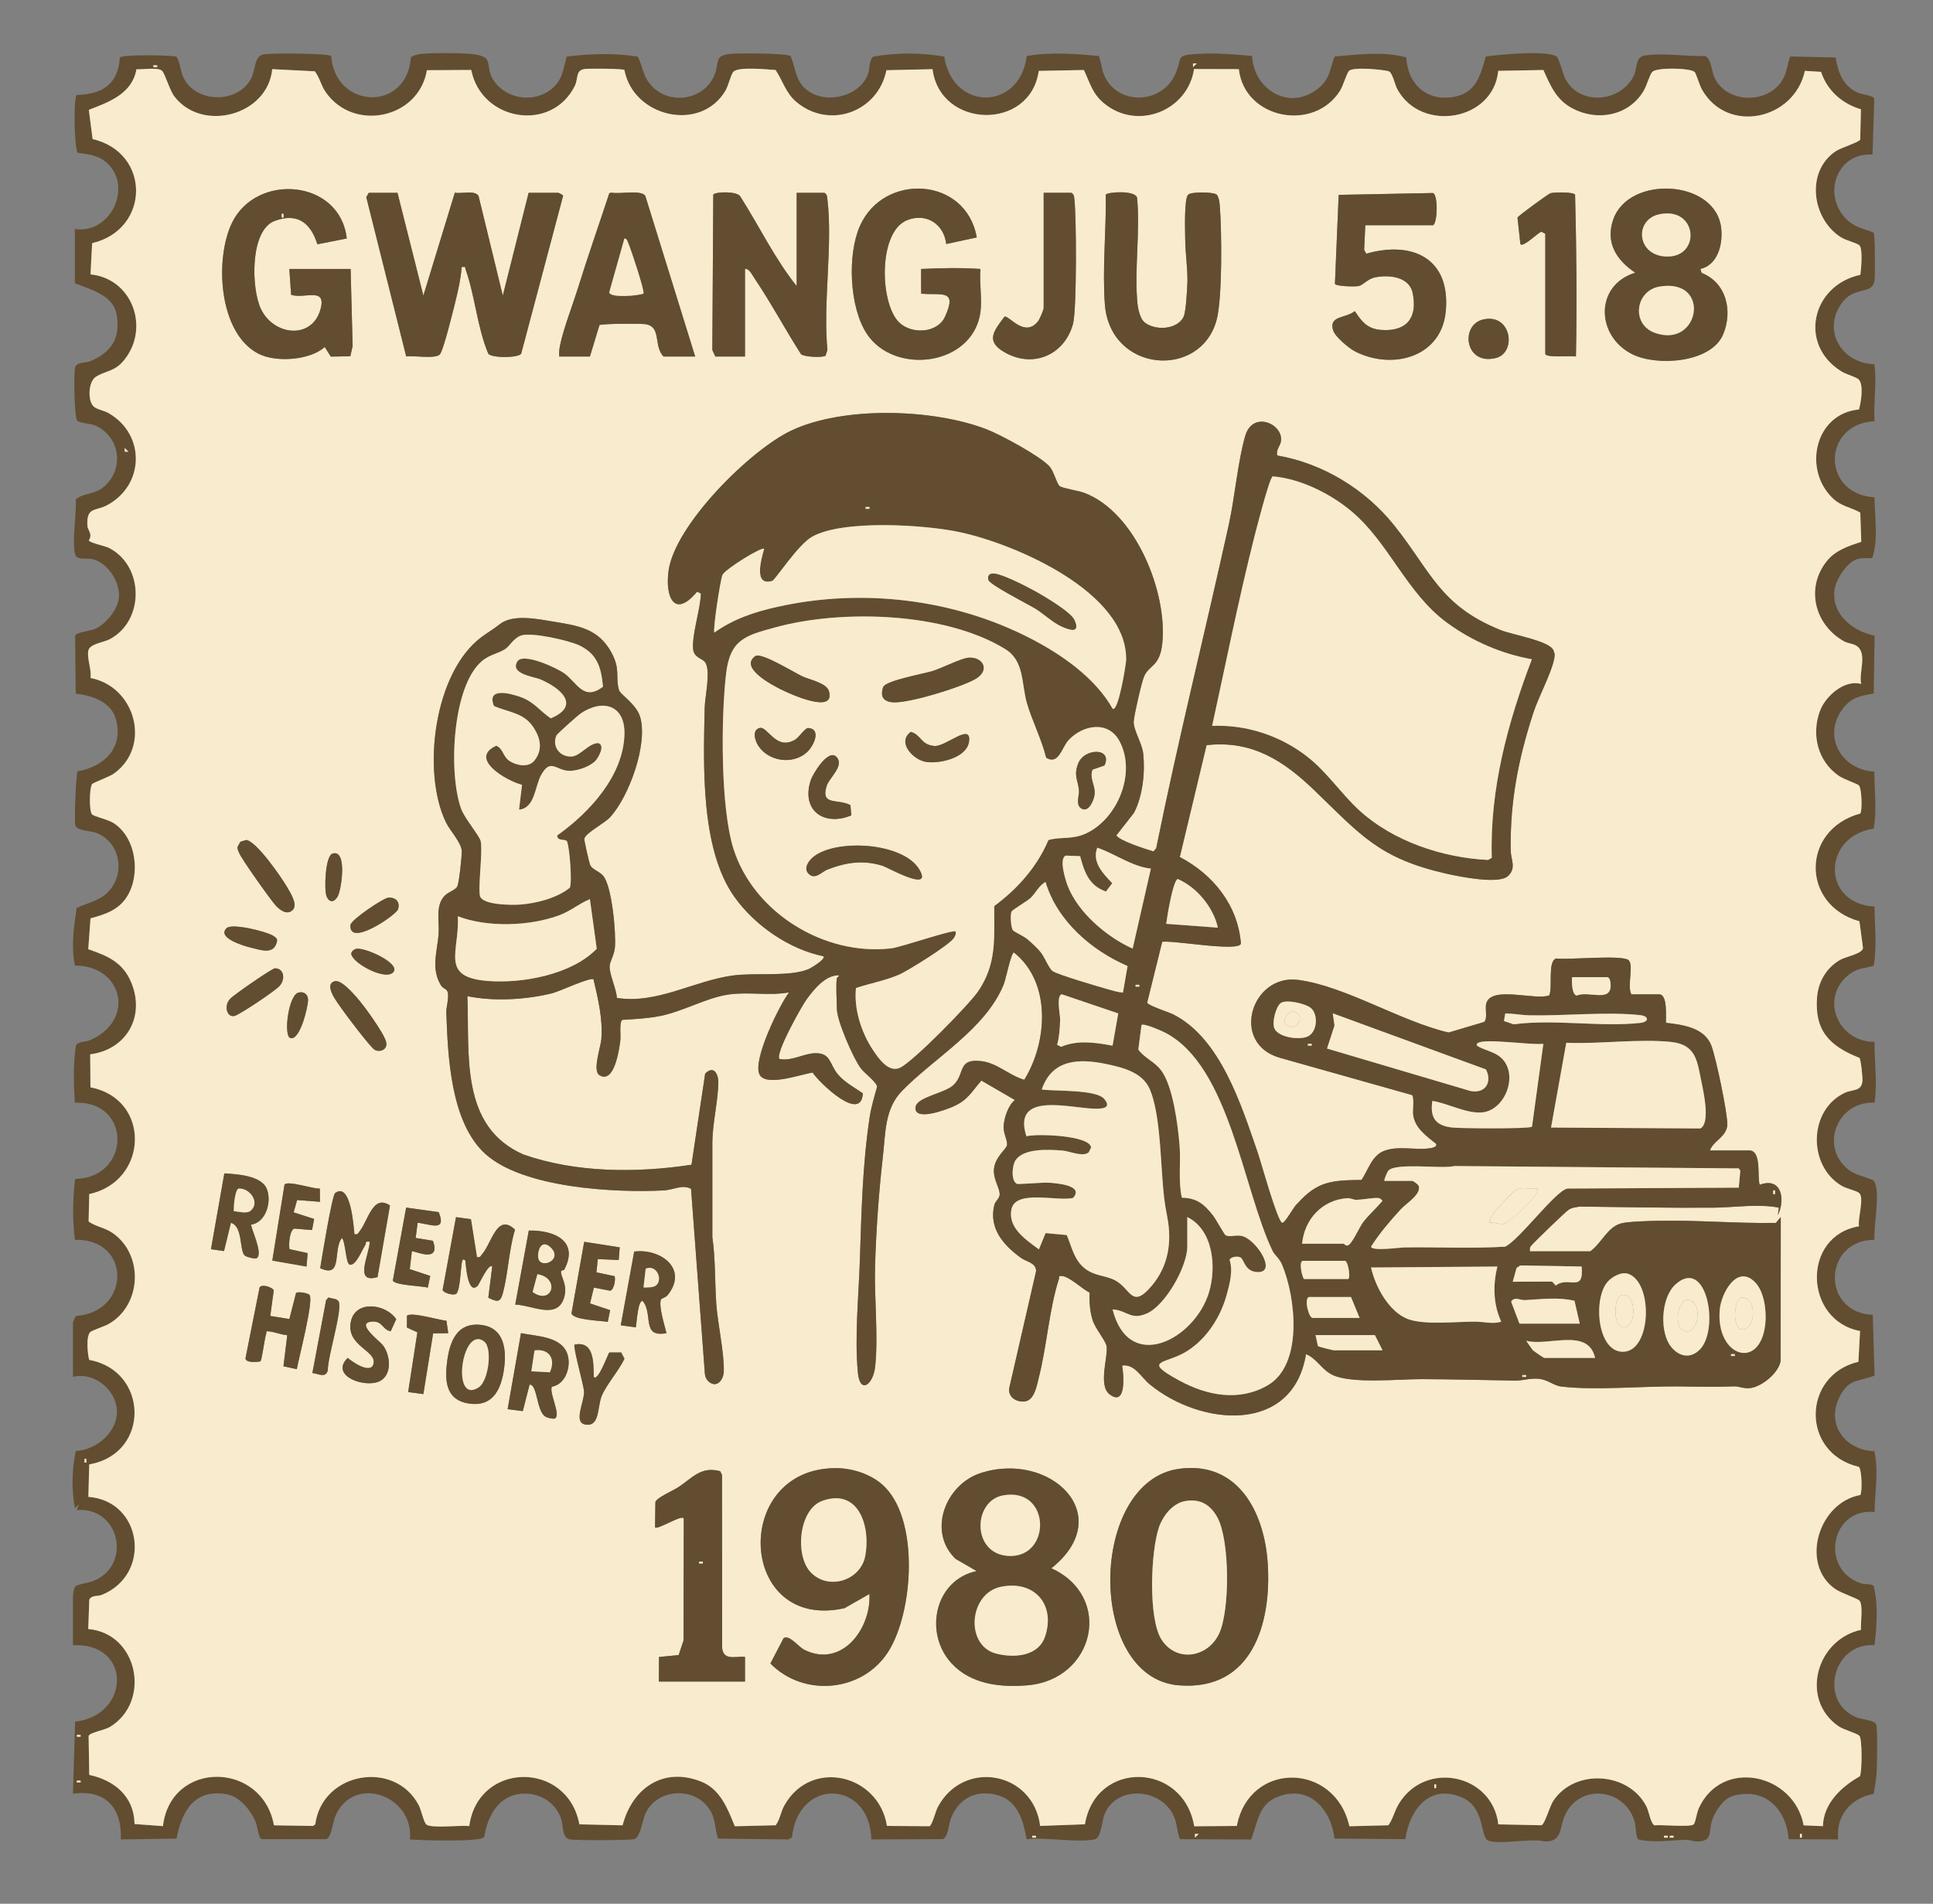 <svg width="67" height="66" viewBox="0 0 67 66" fill="none" xmlns="http://www.w3.org/2000/svg">
<rect x="0" y="0" width="67" height="66" fill="#808080" stroke="none"/>
<path d="M2.595 7.939C3.789 8.13 4.594 6.548 3.756 5.695C3.456 5.39 3.097 5.349 2.695 5.301C2.57 5.12 2.545 3.444 2.654 3.292C3.542 3.273 4.099 2.922 4.152 1.996C4.23 1.884 5.829 1.908 6.116 1.963C6.248 2.175 6.246 2.434 6.345 2.659C6.766 3.609 8.314 3.609 8.734 2.659C8.844 2.41 8.823 1.986 9.095 1.895C9.305 1.826 11.367 1.85 11.479 1.941C11.616 3.789 14.102 3.889 14.24 1.996C14.282 1.931 14.498 1.882 14.584 1.871C14.939 1.828 15.871 1.836 16.235 1.863C17.273 1.941 16.71 2.268 17.16 2.857C17.651 3.499 18.654 3.569 19.222 2.99C19.52 2.685 19.528 2.342 19.646 1.96C20.472 1.862 21.288 1.832 22.107 1.964C22.29 2.328 22.276 2.63 22.568 2.956C23.215 3.679 24.437 3.462 24.775 2.573C24.949 2.116 24.723 1.917 25.388 1.863C25.67 1.84 27.251 1.844 27.403 1.943C27.544 2.26 27.56 2.637 27.777 2.925C28.344 3.68 29.754 3.446 30.084 2.573C30.164 2.363 30.099 2.127 30.267 1.964C31.078 1.818 31.916 1.825 32.728 1.96C33.017 3.857 35.344 3.855 35.589 1.942C36.413 1.8 37.262 1.863 38.088 1.942C38.172 2.152 38.177 2.379 38.265 2.591C38.715 3.662 40.24 3.629 40.725 2.595C41.019 1.966 40.683 1.914 41.578 1.865C42.189 1.831 42.793 1.889 43.399 1.939C43.452 3.098 44.676 3.858 45.666 3.086C46.094 2.753 46.086 2.429 46.259 1.96C47.091 1.891 47.925 1.772 48.745 1.988C48.789 2.951 49.512 3.575 50.496 3.336C51.194 3.167 51.323 2.549 51.501 1.959C51.96 1.891 53.64 1.733 53.958 1.963C54.039 2.021 54.169 2.56 54.253 2.725C54.735 3.669 56.155 3.563 56.626 2.635C56.754 2.384 56.679 1.988 56.98 1.931C57.571 1.819 58.471 1.964 59.088 1.942C59.314 2.009 59.325 2.466 59.417 2.671C59.843 3.617 61.335 3.625 61.815 2.714C61.944 2.47 61.952 2.206 62.05 1.958L63.622 1.992C63.714 2.5 63.869 2.973 64.383 3.209C64.558 3.289 64.924 3.301 64.965 3.422L64.904 5.358C63.66 5.279 63.143 6.761 64.008 7.608C64.296 7.89 64.588 7.921 64.943 8.064C64.992 8.139 64.996 9.494 64.977 9.688C64.923 10.245 64.325 9.904 63.885 10.449C63.119 11.395 63.803 12.597 64.967 12.627C65.061 13.28 64.93 13.934 64.974 14.6C63.139 14.703 63.139 17.137 64.974 17.241C64.975 17.945 65.114 18.657 64.898 19.343C64.723 19.369 64.548 19.328 64.373 19.382C64.02 19.491 63.631 20.085 63.586 20.448C63.479 21.303 64.215 21.884 64.976 22.037L64.945 24.043C64.49 24.121 64.172 24.175 63.877 24.564C63.145 25.531 63.832 26.691 64.966 26.751C64.966 27.416 65.062 28.069 64.944 28.728C63.16 28.991 63.13 31.329 64.973 31.43C64.977 32.125 65.064 32.797 64.945 33.481C64.614 33.58 64.401 33.55 64.109 33.771C63.045 34.574 63.7 36.136 64.973 36.117C64.968 36.829 65.076 37.519 64.974 38.228C63.642 38.168 63.034 39.835 64.144 40.605C64.338 40.739 64.879 40.864 64.941 40.934C65.206 41.233 64.926 42.552 64.975 42.98C63.189 42.987 63.113 45.508 64.912 45.583L64.976 47.688C64.393 47.915 64.087 47.788 63.768 48.413C63.28 49.369 63.938 50.275 64.968 50.311C65.12 51.019 64.986 51.71 64.974 52.418C63.449 52.267 63.072 54.42 64.507 54.894C64.638 54.938 64.874 54.893 64.944 54.988C65.107 55.657 65.052 56.36 64.972 57.036C63.526 56.935 63.022 58.998 64.35 59.539C64.529 59.612 64.979 59.633 65.031 59.786C65.086 59.95 65.06 61.231 65.043 61.495C65.028 61.729 64.98 61.958 64.944 62.189C64.153 62.333 63.624 62.952 63.713 63.77L61.996 63.762C61.92 62.706 61.152 61.938 60.047 62.268C59.731 62.362 59.451 62.796 59.348 63.091C59.206 63.504 59.388 63.83 58.836 63.841C58.689 63.844 58.556 63.78 58.438 63.783C57.887 63.798 57.338 63.894 56.789 63.772C56.709 63.743 56.695 63.278 56.661 63.161C56.334 61.991 54.737 61.804 54.233 62.953C54.051 63.367 54.153 63.871 53.531 63.838C53.082 63.718 51.907 63.969 51.569 63.803C51.308 63.676 51.469 62.651 50.677 62.314C49.537 61.83 48.865 62.74 48.708 63.761L46.258 63.74C46.12 62.689 45.355 61.839 44.234 62.314C43.608 62.58 43.588 63.221 43.364 63.773L40.895 63.761C40.806 63.531 40.803 63.277 40.718 63.045C40.344 62.008 38.742 61.841 38.294 62.876C38.188 63.121 38.175 63.726 37.933 63.77C37.288 63.891 36.271 63.684 35.583 63.763C35.479 63.15 35.288 62.454 34.618 62.248C33.863 62.015 33.236 62.329 32.957 63.045C32.887 63.224 32.864 63.697 32.679 63.759L30.201 63.77C30.152 61.7 27.655 61.619 27.449 63.705L27.316 63.77L24.888 63.742C24.766 63.381 24.812 63.052 24.589 62.719C24.052 61.914 22.759 62.013 22.37 62.877C22.273 63.093 22.194 63.697 21.993 63.757C21.835 63.803 19.957 63.807 19.749 63.77C19.478 63.721 19.527 63.299 19.454 63.073C19.273 62.511 18.747 62.165 18.155 62.181C17.299 62.204 16.907 62.936 16.781 63.688C16.629 63.868 14.565 63.802 14.209 63.769C14.351 62.239 12.258 61.501 11.628 62.952C11.54 63.153 11.488 63.7 11.311 63.76L9.074 63.761C8.955 63.721 8.931 63.343 8.865 63.177C8.705 62.772 8.307 62.279 7.855 62.202C6.733 62.011 6.308 62.782 6.117 63.742L4.188 63.77C4.234 62.678 3.66 62.026 2.528 62.187L2.604 59.687C4.511 59.476 4.59 56.94 2.529 57.038V55.355C2.529 55.278 2.556 55.041 2.622 54.989C2.815 54.888 3.039 54.889 3.239 54.808C4.585 54.267 4.155 52.225 2.662 52.352L2.728 52.156L2.596 52.287C2.479 51.654 2.488 50.935 2.627 50.304C3.382 50.273 4.167 49.564 4.04 48.773C3.932 48.1 3.203 47.561 2.529 47.734V45.853C2.529 45.826 2.605 45.642 2.642 45.62C4.525 45.493 4.573 42.94 2.596 42.982C2.508 42.278 2.52 41.58 2.602 40.876C4.558 40.823 4.565 38.145 2.595 38.23C2.55 37.566 2.536 36.912 2.629 36.25C2.709 36.09 2.953 36.134 3.108 36.067C4.717 35.377 4.256 33.47 2.599 33.475C2.459 32.814 2.561 32.135 2.656 31.477C3.003 31.315 3.4 31.244 3.693 30.974C4.367 30.357 4.198 29.207 3.341 28.876C3.122 28.791 2.694 28.818 2.613 28.619C2.565 28.503 2.634 26.819 2.69 26.742C3.62 26.576 4.302 25.911 4.011 24.91C3.838 24.318 3.167 24.113 2.624 24.045L2.604 22.037C2.647 21.912 3.161 21.875 3.344 21.781C3.711 21.594 4.126 21.069 4.127 20.642C4.129 20.128 3.716 19.496 3.197 19.384C2.968 19.335 2.642 19.441 2.595 19.19C2.498 18.666 2.655 17.865 2.626 17.308C2.928 17.076 3.269 17.155 3.592 16.882C4.314 16.274 4.176 15.168 3.329 14.764C3.131 14.67 2.763 14.673 2.677 14.587C2.575 14.488 2.548 12.904 2.606 12.732C2.67 12.541 2.978 12.586 3.126 12.524C3.87 12.209 4.191 11.712 4.039 10.889C3.915 10.216 3.115 10.033 2.595 9.818V7.937L2.595 7.939ZM41.483 2.197H41.351V2.329L41.483 2.197ZM5.448 2.263H5.316V2.328H5.448V2.263ZM9.433 2.397C9.282 3.997 7.016 4.606 6.046 3.351C5.873 3.127 5.721 2.564 5.617 2.459C5.484 2.323 4.935 2.417 4.726 2.402C4.583 3.249 3.783 3.536 3.077 3.81L3.207 4.821C5.243 5.303 5.195 7.965 3.191 8.432L3.135 9.513C4.581 9.66 5.19 11.349 4.321 12.459C3.982 12.891 3.707 12.832 3.33 13.058C3.045 13.229 3.031 13.93 3.26 14.107C3.382 14.202 3.613 14.237 3.769 14.328C5.043 15.065 5.015 16.824 3.702 17.52C3.308 17.729 2.989 17.564 3.027 18.23C3.035 18.379 3.22 18.519 3.077 18.732C3.091 18.819 3.64 18.925 3.783 19C5.001 19.634 5.007 21.532 3.794 22.165C3.578 22.277 3.104 22.324 3.059 22.558C3.005 22.841 3.179 23.202 3.135 23.506C4.693 23.803 5.256 25.866 3.955 26.814C3.79 26.935 3.223 27.133 3.187 27.187C3.095 27.327 3.082 28.129 3.19 28.235C3.271 28.313 3.745 28.41 3.944 28.541C4.725 29.056 4.877 30.326 4.4 31.084C4.105 31.552 3.647 31.701 3.135 31.839L3.057 32.909C3.739 33.144 4.26 33.362 4.552 34.075C5.033 35.25 4.381 36.39 3.124 36.554L3.133 37.698C5.239 38.097 5.149 40.954 3.091 41.398L3.069 42.349C3.326 42.534 3.629 42.553 3.918 42.758C4.986 43.518 4.906 45.247 3.768 45.9C3.617 45.986 3.185 46.122 3.124 46.184C2.974 46.334 3.032 46.942 3.09 47.147C5.155 47.519 5.215 50.401 3.091 50.769L3.06 51.895C4.934 52.033 5.277 54.586 3.525 55.294C3.386 55.35 3.175 55.295 3.093 55.458L3.056 56.476C4.777 56.622 5.254 58.983 3.812 59.87C3.621 59.987 3.113 60.057 3.069 60.187L3.091 61.533C3.973 61.722 4.649 62.29 4.661 63.237L5.645 63.309C5.914 61.018 9.088 61.051 9.494 63.282L10.848 63.304L10.925 63.247C11.165 61.429 13.677 61 14.51 62.582C14.599 62.751 14.679 63.154 14.77 63.247C14.923 63.402 15.982 63.267 16.262 63.309C16.569 61.055 19.67 61.04 20.079 63.247L21.577 63.282C21.911 62.002 22.975 61.245 24.293 61.762C24.964 62.025 25.219 62.705 25.467 63.315L26.884 63.28C27.037 63.069 27.056 62.82 27.186 62.589C28.111 60.939 30.465 61.522 30.74 63.302L32.213 63.313C32.301 63.292 32.436 62.77 32.496 62.657C33.395 60.963 35.818 61.421 36.05 63.302L37.602 63.247C37.977 61.005 41.016 61.089 41.39 63.315L42.867 63.303C43.299 61.04 46.276 61.093 46.768 63.315L48.12 63.28C48.288 63.046 48.331 62.782 48.489 62.525C49.414 61.018 51.729 61.51 51.931 63.249L53.428 63.28C53.553 63.218 53.71 62.622 53.837 62.432C54.592 61.3 56.462 61.436 57.065 62.631C57.156 62.809 57.211 63.216 57.342 63.281C57.589 63.255 58.611 63.356 58.704 63.247C58.77 63.169 58.809 62.843 58.877 62.693C59.678 60.934 62.182 61.487 62.514 63.282L63.182 63.311C63.202 62.522 63.821 61.944 64.465 61.581C64.539 61.409 64.55 60.277 64.444 60.175C64.355 60.088 63.904 59.973 63.717 59.843C62.378 58.911 62.953 56.843 64.5 56.505C64.484 56.282 64.585 55.624 64.444 55.489C64.357 55.405 63.809 55.232 63.597 55.082C62.386 54.22 63.027 52.092 64.478 51.831C64.549 51.725 64.533 50.946 64.426 50.854C62.413 50.381 62.458 47.675 64.412 47.211L64.469 46.145C62.523 45.78 62.436 42.849 64.434 42.514C64.379 42.255 64.621 41.539 64.444 41.365C64.359 41.282 64.003 41.212 63.835 41.113C62.646 40.412 62.686 38.481 63.933 37.891C64.214 37.758 64.528 37.849 64.552 37.465C64.56 37.35 64.502 36.744 64.448 36.675C63.413 36.27 62.884 35.731 62.979 34.568C63.023 34.026 63.317 33.531 63.797 33.269C63.989 33.164 64.567 33.061 64.571 32.86L64.447 31.941C62.418 31.378 62.422 28.762 64.477 28.204C64.551 28.096 64.529 27.328 64.426 27.226C64.377 27.178 63.907 27.019 63.73 26.896C62.998 26.391 62.771 25.459 63.083 24.639C63.274 24.135 63.93 23.548 64.508 23.713C64.417 23.313 64.737 22.646 64.345 22.39C64.22 22.309 64.049 22.312 63.908 22.232C62.9 21.665 62.569 20.389 63.314 19.456C63.618 19.075 64.07 18.929 64.511 18.786L64.477 17.773C64.148 17.584 63.828 17.559 63.537 17.289C62.472 16.294 62.9 14.337 64.43 14.198C64.503 13.961 64.605 13.316 64.414 13.15C64.316 13.065 63.986 12.979 63.824 12.878C62.317 11.945 62.796 9.89 64.48 9.528C64.506 9.326 64.574 8.61 64.442 8.501C64.349 8.423 63.977 8.339 63.795 8.22C62.792 7.57 62.585 5.944 63.623 5.245C63.802 5.125 64.426 4.937 64.475 4.839L64.499 3.791C63.844 3.594 63.333 3.145 63.117 2.492L62.557 2.458C62.192 4.155 59.87 4.666 58.987 3.102C58.906 2.96 58.781 2.536 58.734 2.495C58.571 2.353 57.424 2.335 57.271 2.491C57.175 2.588 57.082 2.966 56.957 3.169C56.435 4.024 55.351 4.219 54.485 3.751C53.935 3.454 53.738 2.97 53.493 2.428L51.928 2.458C51.761 4.194 49.263 4.607 48.435 3.103C48.333 2.918 48.279 2.556 48.138 2.472C47.873 2.406 46.895 2.316 46.754 2.46C46.678 2.538 46.552 2.976 46.446 3.144C45.536 4.597 43.128 4.123 42.937 2.399L41.385 2.394C41.168 3.844 39.423 4.542 38.263 3.583C37.854 3.244 37.782 2.88 37.565 2.428L36.002 2.459C35.71 4.541 32.588 4.474 32.319 2.399L30.722 2.436C30.432 3.892 28.72 4.509 27.577 3.516C27.235 3.218 27.123 2.794 26.881 2.428C26.596 2.409 25.581 2.305 25.416 2.491C25.324 2.595 25.253 2.958 25.143 3.143C24.281 4.604 21.947 4.062 21.64 2.426C21.57 2.379 20.437 2.373 20.273 2.393C19.935 2.434 20.047 2.721 19.925 2.97C19.119 4.61 16.681 4.203 16.331 2.426L14.795 2.435C14.512 4.113 12.264 4.582 11.297 3.209C11.115 2.95 11.088 2.707 10.91 2.473L9.43 2.399L9.433 2.397ZM4.453 15.66L4.321 15.529V15.66H4.453ZM2.993 50.706V50.575H2.928V50.706H2.993ZM2.794 60.145H2.662V60.21H2.794V60.145ZM2.794 61.729H2.662V61.794H2.794V61.729ZM49.778 61.992V61.861H49.713V61.992H49.778ZM41.55 63.577H41.417V63.709L41.55 63.577ZM62.453 63.708V63.577H62.388V63.708H62.453ZM35.909 63.643H35.777V63.708H35.909V63.643ZM57.808 63.643H57.676V63.708H57.808V63.643ZM58.007 63.643H57.875V63.708H58.007V63.643Z" fill="#624D31"/>
<path d="M9.433 2.397L10.913 2.472C11.091 2.707 11.118 2.949 11.3 3.208C12.268 4.58 14.516 4.111 14.798 2.434L16.334 2.425C16.685 4.201 19.122 4.609 19.928 2.969C20.05 2.72 19.938 2.432 20.276 2.391C20.44 2.371 21.573 2.378 21.643 2.425C21.95 4.06 24.284 4.603 25.146 3.142C25.255 2.956 25.327 2.593 25.419 2.489C25.584 2.303 26.599 2.408 26.884 2.427C27.125 2.792 27.238 3.217 27.58 3.514C28.722 4.507 30.435 3.891 30.725 2.434L32.323 2.398C32.591 4.472 35.713 4.54 36.005 2.458L37.569 2.427C37.784 2.879 37.857 3.242 38.266 3.581C39.425 4.541 41.171 3.842 41.388 2.393L42.94 2.397C43.131 4.122 45.539 4.595 46.449 3.143C46.555 2.974 46.68 2.536 46.757 2.458C46.898 2.315 47.876 2.404 48.141 2.47C48.282 2.554 48.336 2.916 48.438 3.101C49.266 4.606 51.764 4.192 51.931 2.456L53.496 2.426C53.74 2.969 53.938 3.453 54.488 3.75C55.354 4.217 56.438 4.023 56.961 3.168C57.085 2.964 57.177 2.587 57.274 2.489C57.427 2.333 58.574 2.351 58.737 2.494C58.785 2.534 58.91 2.958 58.99 3.101C59.873 4.665 62.195 4.154 62.56 2.456L63.12 2.491C63.336 3.143 63.847 3.592 64.502 3.789L64.478 4.838C64.429 4.936 63.804 5.123 63.626 5.244C62.587 5.943 62.795 7.569 63.798 8.219C63.981 8.337 64.352 8.422 64.445 8.5C64.576 8.608 64.509 9.325 64.483 9.527C62.798 9.888 62.321 11.943 63.827 12.877C63.989 12.977 64.319 13.064 64.417 13.148C64.608 13.314 64.506 13.96 64.433 14.196C62.903 14.336 62.475 16.293 63.54 17.287C63.831 17.559 64.151 17.583 64.48 17.771L64.514 18.785C64.073 18.928 63.621 19.074 63.317 19.455C62.572 20.387 62.903 21.663 63.911 22.23C64.052 22.31 64.223 22.307 64.348 22.389C64.74 22.644 64.42 23.312 64.511 23.712C63.933 23.546 63.277 24.133 63.086 24.637C62.774 25.458 63.002 26.39 63.733 26.895C63.911 27.017 64.381 27.177 64.429 27.225C64.533 27.327 64.554 28.095 64.481 28.203C62.425 28.762 62.421 31.377 64.45 31.939L64.574 32.858C64.57 33.06 63.993 33.162 63.8 33.267C63.32 33.529 63.026 34.025 62.982 34.566C62.887 35.729 63.416 36.269 64.451 36.674C64.504 36.742 64.562 37.348 64.555 37.463C64.531 37.848 64.217 37.756 63.936 37.889C62.689 38.48 62.649 40.411 63.838 41.112C64.006 41.211 64.362 41.282 64.447 41.364C64.624 41.538 64.382 42.254 64.437 42.512C62.439 42.846 62.526 45.778 64.472 46.144L64.415 47.21C62.461 47.673 62.416 50.38 64.429 50.853C64.536 50.945 64.552 51.725 64.481 51.829C63.03 52.09 62.389 54.218 63.6 55.08C63.812 55.231 64.361 55.404 64.447 55.487C64.588 55.623 64.486 56.281 64.503 56.504C62.957 56.842 62.381 58.909 63.72 59.841C63.907 59.971 64.358 60.087 64.447 60.173C64.553 60.276 64.541 61.407 64.468 61.579C63.823 61.943 63.205 62.521 63.185 63.31L62.517 63.281C62.185 61.484 59.681 60.932 58.881 62.692C58.812 62.842 58.773 63.167 58.707 63.245C58.614 63.355 57.592 63.253 57.345 63.28C57.214 63.214 57.159 62.808 57.068 62.629C56.464 61.434 54.595 61.298 53.84 62.431C53.714 62.62 53.556 63.217 53.431 63.278L51.934 63.247C51.733 61.509 49.418 61.016 48.492 62.524C48.334 62.781 48.29 63.045 48.123 63.278L46.772 63.313C46.279 61.091 43.302 61.039 42.87 63.302L41.394 63.314C41.019 61.087 37.98 61.004 37.605 63.245L36.053 63.301C35.821 61.42 33.398 60.962 32.5 62.656C32.439 62.769 32.305 63.291 32.216 63.312L30.743 63.301C30.468 61.52 28.114 60.938 27.189 62.588C27.059 62.818 27.04 63.068 26.887 63.278L25.47 63.313C25.223 62.703 24.967 62.023 24.296 61.761C22.978 61.244 21.914 62 21.58 63.28L20.082 63.246C19.673 61.039 16.572 61.054 16.265 63.307C15.985 63.266 14.925 63.401 14.773 63.246C14.682 63.153 14.602 62.749 14.513 62.58C13.68 60.998 11.168 61.427 10.928 63.246L10.851 63.302L9.497 63.28C9.091 61.049 5.917 61.016 5.648 63.308L4.664 63.236C4.652 62.289 3.977 61.721 3.094 61.532L3.072 60.185C3.116 60.055 3.623 59.986 3.815 59.868C5.257 58.982 4.781 56.62 3.059 56.475L3.096 55.456C3.177 55.294 3.389 55.349 3.528 55.292C5.28 54.583 4.937 52.031 3.063 51.893L3.094 50.768C5.217 50.399 5.158 47.518 3.093 47.145C3.035 46.94 2.977 46.333 3.127 46.182C3.188 46.122 3.62 45.985 3.771 45.898C4.909 45.245 4.989 43.517 3.921 42.757C3.632 42.551 3.329 42.533 3.072 42.347L3.094 41.396C5.152 40.953 5.243 38.096 3.136 37.696L3.127 36.552C4.384 36.389 5.036 35.249 4.555 34.073C4.263 33.36 3.742 33.143 3.06 32.907L3.138 31.837C3.65 31.7 4.108 31.55 4.403 31.083C4.88 30.325 4.729 29.055 3.947 28.54C3.748 28.408 3.274 28.312 3.193 28.234C3.085 28.128 3.098 27.325 3.19 27.186C3.225 27.131 3.793 26.933 3.959 26.812C5.259 25.864 4.695 23.801 3.138 23.504C3.182 23.2 3.009 22.839 3.062 22.556C3.107 22.322 3.581 22.276 3.797 22.164C5.01 21.531 5.004 19.632 3.786 18.998C3.643 18.924 3.094 18.818 3.08 18.731C3.224 18.518 3.038 18.378 3.03 18.228C2.992 17.563 3.311 17.728 3.705 17.518C5.018 16.822 5.046 15.064 3.772 14.326C3.616 14.235 3.385 14.201 3.263 14.106C3.034 13.928 3.048 13.227 3.333 13.056C3.711 12.831 3.986 12.889 4.324 12.457C5.193 11.347 4.584 9.659 3.138 9.512L3.194 8.43C5.198 7.964 5.247 5.302 3.21 4.819L3.08 3.809C3.786 3.534 4.585 3.248 4.729 2.401C4.938 2.416 5.487 2.322 5.62 2.457C5.724 2.563 5.877 3.125 6.049 3.349C7.019 4.605 9.286 3.996 9.436 2.396L9.433 2.397ZM12.019 8.268C11.788 6.216 8.896 5.979 8.046 7.715C7.434 8.963 7.569 11.556 8.962 12.265C9.561 12.57 10.739 12.495 11.255 12.03L11.466 12.363L12.142 12.351L12.223 11.997L12.152 9.324H10.028L10.09 10.219C10.521 10.372 11.279 9.954 11.127 10.647C10.881 11.775 9.519 11.674 9.05 10.725C8.703 10.022 8.655 7.987 9.514 7.661C10.306 7.361 10.766 7.722 11 8.469L12.019 8.267L12.019 8.268ZM33.985 10.81C34.046 10.357 33.94 9.791 33.985 9.325C33.291 9.277 32.622 9.294 31.927 9.325L31.929 10.182C32.632 10.245 33.197 10.009 32.758 10.976C32.492 11.563 31.589 11.597 31.162 11.175C30.487 10.509 30.431 8.022 31.451 7.629C32.116 7.373 32.72 7.773 32.798 8.46L33.856 8.232C33.488 6.124 30.624 5.972 29.804 7.84C29.367 8.832 29.439 10.642 30.041 11.565C30.996 13.029 33.732 12.691 33.986 10.81L33.985 10.81ZM58.937 9.325C59.546 9.182 59.72 8.464 59.659 7.912C59.472 6.212 56.452 6.063 55.918 7.609C55.639 8.415 56.027 9.015 56.68 9.455C55.271 9.884 55.306 11.655 56.589 12.286C57.44 12.705 59.311 12.582 59.726 11.593C60.064 10.788 59.844 9.798 58.979 9.461L58.938 9.325H58.937ZM13.778 6.685H12.782L12.695 6.834L14.079 12.357C14.344 12.319 15.062 12.449 15.238 12.295C15.36 12.187 15.712 10.742 15.782 10.46C15.879 10.067 15.972 9.662 16.001 9.258C16.16 9.239 16.107 9.256 16.14 9.349C16.462 10.25 16.543 11.364 16.925 12.265C17.06 12.417 17.942 12.411 18.062 12.266L19.517 6.788C19.513 6.753 19.361 6.684 19.351 6.684H18.322L17.427 10.249L16.586 6.794C16.458 6.579 15.995 6.728 15.765 6.68L14.673 10.248L13.776 6.684L13.778 6.685ZM24.097 12.361L22.367 6.788C22.217 6.572 21.479 6.737 21.208 6.68L21.122 6.696C20.76 7.793 20.374 8.893 20.03 9.999C19.848 10.585 19.53 11.399 19.416 11.962C19.389 12.096 19.373 12.224 19.386 12.361H20.448L20.779 11.272C20.87 11.218 22.147 11.216 22.343 11.236C22.95 11.296 22.639 11.998 23.003 12.361H24.098L24.097 12.361ZM24.794 12.361H25.822V9.325C25.959 9.294 26.071 9.529 26.142 9.634C26.718 10.487 27.209 11.41 27.763 12.277C27.869 12.379 28.509 12.404 28.614 12.332L28.679 12.133C28.522 10.483 28.869 8.524 28.679 6.912C28.668 6.816 28.671 6.742 28.576 6.685H27.614V9.919C26.854 8.97 26.315 7.84 25.66 6.813C25.555 6.62 24.794 6.646 24.723 6.746L24.691 12.133L24.794 12.361ZM37.137 6.685H36.175V10.678C36.175 10.742 36.034 11.072 35.977 11.142C35.514 11.721 34.983 10.938 34.819 10.976C34.437 11.485 34.149 11.831 34.826 12.217C35.82 12.782 36.901 12.297 37.192 11.228C37.324 10.742 37.311 7.519 37.24 6.913C37.229 6.817 37.232 6.743 37.137 6.685V6.685ZM39.645 11.152C39.52 11.037 39.445 10.715 39.427 10.544C39.308 9.379 39.525 8.046 39.413 6.863C39.359 6.583 38.388 6.659 38.327 6.746C38.345 7.975 38.204 9.332 38.295 10.548C38.474 12.926 41.611 13.157 42.168 11.095C42.371 10.342 42.346 8.021 42.282 7.178C42.271 7.035 42.258 6.863 42.171 6.745C42.04 6.652 41.29 6.644 41.183 6.749C41.038 6.891 41.077 7.996 41.08 8.301C41.084 8.744 41.166 9.32 41.157 9.754C41.152 9.996 41.106 10.786 41.034 10.958C40.83 11.446 40.001 11.48 39.644 11.153L39.645 11.152ZM47.323 7.807H49.679C49.835 7.67 49.841 6.749 49.669 6.692L46.4 6.756L46.27 9.843C46.325 9.93 46.961 9.941 47.09 9.917C47.247 9.887 47.395 9.672 47.651 9.618C48.137 9.516 48.848 9.584 48.967 10.165C49.141 11.018 48.756 11.5 47.885 11.439C47.399 11.406 47.206 11.16 46.959 10.785C46.648 11.044 46.043 10.933 46.209 11.456C46.282 11.684 46.769 12.086 46.991 12.196C48.274 12.832 49.953 12.383 50.11 10.81C50.291 8.986 48.99 8.33 47.355 8.795L47.282 8.66L47.323 7.807ZM53.561 8.104V12.262C53.561 12.42 54.477 12.318 54.623 12.361C54.661 10.488 54.641 8.625 54.594 6.746C54.529 6.652 53.876 6.66 53.742 6.698C53.673 6.718 52.624 7.479 52.597 7.544L52.699 8.467C52.811 8.574 53.283 8.083 53.426 8.033L53.561 8.103V8.104ZM51.405 11.077C50.603 11.263 50.769 12.687 51.853 12.41C52.577 12.225 52.394 10.848 51.405 11.077ZM29.008 33.91C28.967 34.205 29.008 34.647 29.008 34.966C29.008 35.379 29.573 36.686 29.842 37.04C29.969 37.208 30.386 37.511 30.402 37.674C30.304 38.028 30.2 38.37 30.144 38.736C29.897 40.363 29.86 42.036 29.806 43.674C29.764 44.935 29.62 46.309 29.735 47.575C29.804 48.346 30.266 48.014 30.335 47.374C30.45 46.311 30.298 44.979 30.332 43.873C30.37 42.637 30.46 41.348 30.601 40.114C30.7 39.251 30.66 38.439 31.272 37.812C32.395 36.662 34.164 35.674 34.794 34.12C34.864 33.948 35.044 33.019 35.146 33.02C36.452 34.059 36.309 36.131 35.504 37.433C35.002 37.295 34.566 36.849 34.012 36.786C33.18 36.691 33.462 37.211 33.058 37.608C32.75 37.911 31.76 38.026 31.733 38.395C31.698 38.877 32.764 38.48 33.025 38.367C33.554 38.136 33.662 37.865 34.018 37.46L35.179 38.134C34.939 38.323 34.798 38.774 34.787 39.067C34.779 39.285 34.938 39.568 34.904 39.705C34.869 39.848 34.498 40.106 34.454 40.516C34.413 40.892 34.673 41.194 34.649 41.43C34.637 41.555 34.495 41.644 34.464 41.777C34.272 42.591 34.781 43.163 35.385 43.605C35.577 43.746 35.917 43.771 35.913 44.069L34.985 48.109C34.922 48.434 35.238 48.623 35.532 48.581C35.863 48.534 35.944 48.007 36.012 47.739C36.285 46.666 36.367 45.383 36.705 44.336C36.732 44.253 36.654 44.229 36.807 44.236C37.062 44.247 37.517 44.69 37.77 44.813C37.753 45.131 37.777 45.449 37.87 45.755C37.963 46.06 38.315 46.463 38.355 46.663C38.424 47 38.053 48.025 38.459 48.336C39.056 48.792 38.945 47.632 38.897 47.34C39.325 47.273 39.555 47.749 39.861 47.998C41.642 49.452 44.818 49.717 45.268 46.945C45.627 47.081 45.806 47.475 46.175 47.658C46.834 47.984 48.477 47.808 49.275 47.811C50.352 47.815 51.439 47.844 52.527 47.862C52.757 47.867 53.041 47.77 53.334 47.799C53.674 47.833 53.83 48.032 54.125 48.068C55.259 48.205 56.909 48.055 58.108 48.062C58.811 48.067 59.374 48.09 60.099 48.061C60.292 48.053 60.433 48.153 60.679 48.119C61.086 48.062 61.667 47.58 61.72 47.169L61.724 42.193L61.556 42.395C60.182 42.419 58.816 42.291 57.441 42.322C57.148 42.329 56.45 42.346 56.201 42.409C55.718 42.532 55.519 43.096 55.121 43.381H53.031C53.027 43.29 53.011 43.255 53.076 43.181C53.205 43.033 54.278 41.99 54.388 41.926C54.505 41.859 54.626 41.852 54.754 41.828C56.288 41.845 57.839 41.879 59.372 41.867C60.129 41.861 60.902 41.724 61.658 41.864L61.625 42.127C61.887 41.582 61.76 40.793 60.996 41.072C60.898 40.833 61.077 39.883 60.63 39.883H59.269C59.383 39.546 59.853 39.415 59.871 38.991C59.887 38.606 59.47 36.631 59.316 36.239C59.071 35.621 58.325 35.525 57.746 35.458C57.734 35.265 57.812 34.471 57.51 34.471H56.548C56.386 34.2 56.647 33.427 56.438 33.278C56.187 33.098 54.362 33.281 53.937 33.228C53.635 33.329 53.825 34.225 53.7 34.506C53.234 34.694 51.7 34.159 51.517 34.782C51.464 34.966 51.574 35.329 51.439 35.43L50.213 35.795C48.566 35.417 46.642 34.19 45.003 33.971C43.377 33.753 42.63 36.165 44.351 36.667L48.943 37.961C49.032 38.024 48.965 38.511 48.986 38.657C49.054 39.115 49.447 39.383 49.778 39.652C49.829 39.773 49.613 39.8 49.54 39.81C49.037 39.878 48.449 39.711 47.971 39.9C47.546 40.068 47.428 40.559 47.191 40.906C46.156 40.917 45.663 40.947 44.966 41.73C44.852 41.806 44.537 42.434 44.437 42.39C44.264 42.314 43.704 40.271 43.587 39.935C43.024 38.31 42.31 36.008 40.678 35.172C40.522 35.091 39.795 34.862 39.763 34.759L40.284 32.65C40.638 32.584 42.941 33.012 43.013 32.711C42.909 31.385 42.053 30.315 40.894 29.711L41.822 25.831C43.403 25.655 44.495 26.372 45.567 27.404C47.174 28.952 47.804 29.763 50.163 30.293C50.607 30.393 51.938 30.661 52.263 30.374C52.571 30.102 52.369 29.796 52.364 29.49C52.337 27.798 52.626 26.318 53.145 24.718C53.324 24.166 53.77 23.345 53.866 22.857C53.893 22.721 53.901 22.674 53.843 22.542C53.7 22.213 52.438 22.012 52.021 21.845C49.898 20.994 49.601 19.805 48.317 18.203C47.325 16.965 45.853 16.061 44.273 15.79C44.219 15.599 44.38 15.452 44.402 15.292C44.485 14.697 43.42 14.216 43.16 15.117C42.906 15.995 42.801 17.24 42.594 18.183C41.77 21.926 40.836 25.649 40.076 29.407L39.984 29.517C39.757 29.454 38.765 29.135 38.697 28.957L39.305 28.179C39.61 27.602 39.696 26.763 39.626 26.12C39.587 25.767 39.281 25.303 39.296 25.008C39.307 24.799 39.573 23.637 39.657 23.447C39.837 23.04 40.206 23.116 40.289 22.292C40.466 20.522 39.353 17.735 37.568 17.08C37.369 17.007 36.825 16.925 36.733 16.854C36.623 16.769 36.536 16.341 36.369 16.16C36.04 15.805 34.682 15.069 34.202 14.884C32.352 14.168 29.248 14.071 27.437 14.922C26.008 15.593 23.389 18.199 23.174 19.79C23.051 20.698 23.378 21.459 24.164 20.51L24.296 20.578C24.277 21.116 23.985 21.993 24.025 22.491C24.052 22.824 24.368 22.811 24.46 22.987C24.634 23.315 24.435 24.15 24.426 24.533C24.383 26.511 24.275 29.438 25.462 31.099C26.166 32.084 27.348 32.904 28.544 33.15C28.633 33.248 28.124 33.554 28.029 33.595C27.378 33.872 26.185 33.711 25.401 33.818C24.041 34.004 22.786 34.812 21.383 34.596C21.364 34.268 21.126 33.807 21.132 33.499C21.134 33.342 21.29 33.11 21.314 32.855C21.36 32.36 21.213 30.706 20.902 30.355C20.771 30.207 20.533 30.139 20.462 30C20.426 29.927 20.25 29.158 20.254 29.085C20.265 28.894 20.94 28.553 21.145 28.332C21.806 27.62 22.466 25.786 22.188 24.852C22.058 24.413 21.499 24.07 21.457 23.928C21.323 23.47 21.518 23.209 21.189 22.611C20.74 21.796 20.056 21.693 19.201 21.552C18.649 21.462 17.79 21.277 17.331 21.634C17.084 21.827 16.932 21.909 16.709 22.072C15.05 23.284 14.608 26.751 15.459 28.508C15.599 28.798 15.979 29.193 16.005 29.486C16.018 29.642 15.912 30.616 15.854 30.726C15.779 30.868 15.538 30.913 15.4 31.067C15.082 31.422 15.239 31.952 15.204 32.389C15.156 32.987 14.93 33.575 15.285 34.158C15.351 34.265 15.474 34.28 15.509 34.367C15.584 34.556 15.463 34.908 15.47 35.096C15.525 36.631 15.62 38.924 16.833 40.01C18.145 41.185 21.299 41.355 23.005 41.269C23.331 41.253 23.654 41.051 23.953 41.213L24.433 47.632C24.455 47.812 24.564 47.943 24.738 47.984C24.955 48.004 25.081 47.75 25.088 47.564C25.111 46.916 24.877 45.893 24.828 45.193C24.775 44.426 24.802 43.645 24.692 42.886V39.581C24.701 38.932 24.89 38.162 24.899 37.538C24.904 37.223 24.735 36.923 24.442 37.221L23.969 40.379C22.069 40.666 19.973 40.662 18.146 40.024C15.927 39.054 16.281 36.541 16.201 34.535C17.125 34.721 18.205 34.659 19.123 34.438C19.396 34.372 20.447 33.87 20.573 33.949C20.731 34.635 20.898 35.306 20.845 36.018C20.825 36.293 20.527 37.122 20.779 37.274C21.291 37.585 21.459 36.402 21.502 36.077C21.525 35.899 21.457 35.434 21.572 35.355C22.003 35.329 22.413 35.31 22.84 35.23C23.667 35.074 24.48 34.585 25.267 34.475C25.954 34.379 26.669 34.528 27.35 34.403C26.995 34.884 26.095 36.731 26.323 37.239C26.528 37.697 27.77 37.239 28.167 37.183C28.424 37.561 29.858 38.934 29.908 37.901C29.609 37.694 29.277 37.525 29.041 37.242C28.747 36.889 28.805 36.496 28.249 36.512C27.849 36.524 27.442 36.796 27.019 36.712C26.855 36.547 27.775 34.895 27.959 34.645C28.215 34.295 28.605 33.804 29.076 33.809C29.109 33.833 29.012 33.889 29.009 33.907L29.008 33.91ZM10.144 31.549C10.333 31.362 10.065 30.95 9.95 30.753C9.753 30.415 8.888 29.158 8.532 29.12L8.33 29.184L8.234 29.358C8.221 29.437 8.261 29.498 8.288 29.567C8.364 29.768 9.383 31.204 9.564 31.4C9.704 31.552 9.953 31.738 10.144 31.549V31.549ZM11.53 29.591C11.268 29.666 11.231 30.863 11.319 31.074C11.414 31.3 11.579 31.292 11.701 31.085C11.835 30.859 12.048 29.44 11.53 29.591ZM13.455 31.122C13.278 31.139 12.166 31.888 12.149 32.065C12.073 32.859 13.737 31.723 13.798 31.52C13.876 31.265 13.711 31.098 13.455 31.122ZM7.855 32.177C7.497 32.519 8.482 32.802 8.7 32.854C9.065 32.942 9.503 33.112 9.602 32.627C9.621 32.528 9.525 32.477 9.454 32.434C9.219 32.293 8.044 31.996 7.855 32.177ZM12.332 32.898C12.263 32.917 12.155 33.001 12.178 33.088C12.264 33.43 13.428 34.035 13.65 33.679C13.838 33.375 12.613 32.818 12.332 32.898ZM9.531 33.57C9.431 33.569 8.083 34.503 7.97 34.634C7.735 34.907 7.893 35.306 8.148 35.214C8.367 35.136 9.549 34.346 9.697 34.174C9.898 33.941 9.845 33.572 9.531 33.57ZM11.602 34.017C11.187 34.134 11.723 34.794 11.859 34.992C12.008 35.21 12.832 36.296 12.98 36.391C13.148 36.498 13.455 36.396 13.383 36.119C13.303 35.808 12.622 34.872 12.384 34.602C12.234 34.431 11.824 33.956 11.602 34.018V34.017ZM10.341 34.413C9.995 34.51 9.821 35.915 10.063 35.987C10.401 36.088 10.67 34.916 10.679 34.681C10.686 34.479 10.537 34.357 10.341 34.413ZM8.701 42.457C9.227 42.383 9.424 41.652 9.248 41.219C9.057 40.749 8.207 40.708 7.777 40.679L7.313 43.308L7.765 43.373L8.004 42.391C8.415 42.518 8.297 43.293 8.468 43.514C8.514 43.574 8.843 43.66 8.902 43.617C9.117 43.462 8.738 42.687 8.701 42.458V42.457ZM11.086 41.205C10.865 41.229 9.973 40.913 9.862 41.069L9.439 43.703L10.625 43.909L10.664 43.444L10.036 43.307C9.999 43.148 10.039 42.642 10.203 42.593L10.816 42.644L10.889 42.26L10.177 42.03L10.299 41.603L11.091 41.665L11.087 41.205H11.086ZM12.285 42.786C12.257 42.523 12.16 40.961 11.616 41.361C11.509 41.44 11.149 43.649 11.098 43.966C11.9 44.332 11.522 43.317 11.853 42.919C11.978 43.059 11.985 43.806 12.12 43.842C12.332 43.899 12.537 43.352 12.651 43.182C12.702 43.106 12.635 43.011 12.815 43.051C12.808 43.49 12.245 44.52 13.085 44.276L13.517 41.792C12.923 41.393 12.769 42.298 12.472 42.676C12.415 42.749 12.406 42.813 12.285 42.786ZM14.475 42.39C14.912 42.434 15.49 42.727 15.208 42.023L14.078 41.864L13.617 44.394C13.67 44.556 14.622 44.582 14.829 44.639L14.912 44.233L14.205 43.999L14.277 43.38C14.315 43.335 15.304 43.835 15.007 43.016L14.409 42.917L14.476 42.389L14.475 42.39ZM16.323 42.267L15.806 42.197L15.342 44.724C15.379 44.828 15.759 44.943 15.834 44.833C15.944 44.671 15.967 44.039 16.002 43.81C16.015 43.721 16.039 43.594 16.133 43.71C16.149 43.909 16.227 44.926 16.564 44.568C16.605 44.525 16.942 43.776 17.062 43.909L16.926 44.99C17.218 45.134 17.339 45.173 17.43 44.835C17.615 44.148 17.637 43.329 17.852 42.632C17.231 42.033 17.045 43.095 16.72 43.469C16.66 43.537 16.655 43.607 16.532 43.579L16.323 42.268L16.323 42.267ZM19.558 44.017C20.081 43.018 19.206 42.644 18.329 42.661L17.859 45.228C18.439 45.237 19.366 45.803 19.57 44.918C19.664 44.511 19.428 44.257 19.447 44.08C19.452 44.036 19.548 44.037 19.558 44.017ZM20.72 43.652L21.446 43.682L21.48 43.244L20.249 43.052L19.81 45.528C19.848 45.763 20.84 45.787 21.066 45.826L21.149 45.422L20.451 45.188L20.585 44.639L21.147 44.747C21.28 44.727 21.344 44.362 21.304 44.244L20.674 44.111L20.72 43.653L20.72 43.652ZM22.917 45.044C22.934 45.014 23.078 44.977 23.138 44.903C23.873 43.997 22.904 43.273 21.982 43.389L21.517 45.946L22.037 46.017C22.072 45.858 22.104 45.099 22.272 45.098C22.659 45.557 22.215 46.386 23.101 46.218C23.045 45.982 22.808 45.227 22.917 45.044ZM9.368 45.622L9.488 44.738C9.462 44.637 9.081 44.5 8.998 44.633L8.507 47.101C8.551 47.257 8.891 47.218 9.023 47.2C9.079 47.165 9.166 46.411 9.225 46.245C9.254 46.161 9.184 46.142 9.324 46.157C9.526 46.178 9.747 46.274 9.957 46.289L9.825 47.367L10.289 47.468C10.351 47.089 10.879 45.098 10.73 44.894C10.683 44.831 10.318 44.764 10.261 44.828L10.03 45.728L9.368 45.623V45.622ZM10.827 47.601C11.031 47.62 11.284 47.789 11.362 47.512C11.353 47.048 11.861 45.463 11.745 45.138C11.699 45.008 11.492 45.031 11.385 44.98L11.303 45.077L10.827 47.602V47.601ZM13.544 46.152L13.734 45.733C13.377 45.205 12.335 45.059 12.165 45.803C11.968 46.672 13.093 46.821 12.942 47.299C12.833 47.644 12.209 47.214 12.053 47.077C11.405 47.706 12.69 48.15 13.184 47.872C13.601 47.637 13.526 46.982 13.28 46.648C13.157 46.481 12.278 45.847 12.915 45.816C13.267 45.8 13.254 46.106 13.545 46.153L13.544 46.152ZM15.537 46.219L15.473 45.787C15.243 45.778 14.215 45.461 14.106 45.621V46.025L14.467 46.19L14.147 48.262L14.674 48.332L15.012 46.227L15.537 46.22V46.219ZM16.566 45.924C15.732 45.891 15.541 46.7 15.478 47.381C15.422 47.993 15.53 48.543 16.236 48.656C17.027 48.782 17.336 48.251 17.453 47.564C17.577 46.838 17.512 45.96 16.566 45.924H16.566ZM19.129 48.074C19.651 47.992 19.85 47.239 19.612 46.817C19.333 46.324 18.552 46.321 18.058 46.218L17.595 48.854L18.121 48.921L18.356 48.002C18.628 47.983 18.598 48.928 18.9 49.109C18.981 49.158 19.114 49.184 19.211 49.184C19.483 49.109 19.022 48.302 19.129 48.074ZM20.58 47.736C20.57 47.267 20.606 46.472 19.916 46.615C19.85 46.675 20.233 48.023 20.244 48.24C20.262 48.585 19.862 49.312 20.284 49.385C20.805 49.477 20.699 48.758 20.862 48.379C21.025 48.001 21.451 47.514 21.644 47.106L21.532 46.888H21.121C21.077 46.916 20.733 47.913 20.58 47.735V47.736ZM30.572 51.46C30.152 51.096 29.532 50.898 28.975 50.898C25.329 50.896 25.573 56.579 29.271 55.753L30.136 55.26C30.2 56.444 29.194 57.841 27.886 57.2C27.671 57.095 27.37 56.666 27.161 56.79L26.703 57.67C27.857 58.849 29.892 58.668 30.788 57.261C31.662 55.89 31.89 52.605 30.572 51.46ZM33.851 54.467C32.39 54.775 32.014 56.625 32.988 57.671C33.658 58.391 34.672 58.506 35.61 58.427C37.94 58.231 38.605 55.355 36.441 54.37C38.752 52.521 36.389 50.286 33.986 51.07C32.773 51.466 32.137 53.094 33.12 54.042L33.851 54.467ZM40.871 50.921C37.731 51.349 37.653 58.167 40.855 58.427C43.413 58.636 44.084 56.262 43.939 54.172C43.818 52.422 42.91 50.643 40.871 50.921H40.871ZM22.836 58.297H25.822V57.439C25.491 57.416 25.078 57.578 25.031 57.137L25.026 51.135L24.964 51.003C24.3 50.825 24.008 51.227 23.521 51.552C23.343 51.671 22.765 51.917 22.717 52.072L22.705 52.95C22.795 53.049 23.677 52.469 23.7 52.654L23.693 56.87L23.523 57.378L22.843 57.444L22.837 58.296L22.836 58.297Z" fill="#F9EBCD"/>
<path d="M4.453 15.66H4.321V15.529L4.453 15.66Z" fill="#F9EBCD"/>
<path d="M41.483 2.197L41.351 2.329V2.197L41.483 2.197Z" fill="#F9EBCD"/>
<path d="M41.55 63.577L41.417 63.709V63.577L41.55 63.577Z" fill="#F9EBCD"/>
<path d="M2.993 50.575H2.928V50.706H2.993V50.575Z" fill="#F9EBCD"/>
<path d="M2.794 60.145H2.662V60.21H2.794V60.145Z" fill="#F9EBCD"/>
<path d="M5.448 2.263H5.316V2.328H5.448V2.263Z" fill="#F9EBCD"/>
<path d="M2.794 61.729H2.662V61.794H2.794V61.729Z" fill="#F9EBCD"/>
<path d="M49.778 61.861H49.713V61.992H49.778V61.861Z" fill="#F9EBCD"/>
<path d="M62.453 63.577H62.388V63.708H62.453V63.577Z" fill="#F9EBCD"/>
<path d="M35.909 63.643H35.777V63.708H35.909V63.643Z" fill="#F9EBCD"/>
<path d="M57.808 63.643H57.676V63.708H57.808V63.643Z" fill="#F9EBCD"/>
<path d="M58.007 63.643H57.875V63.708H58.007V63.643Z" fill="#F9EBCD"/>
<path d="M29.008 33.91C29.01 33.891 29.107 33.835 29.074 33.811C28.602 33.806 28.214 34.297 27.957 34.647C27.773 34.898 26.853 36.55 27.017 36.714C27.441 36.798 27.847 36.526 28.248 36.514C28.804 36.498 28.745 36.891 29.039 37.244C29.276 37.527 29.608 37.696 29.906 37.903C29.857 38.936 28.423 37.562 28.165 37.185C27.768 37.24 26.527 37.698 26.321 37.241C26.093 36.733 26.993 34.886 27.348 34.405C26.667 34.53 25.952 34.381 25.265 34.477C24.478 34.587 23.666 35.077 22.838 35.232C22.411 35.311 22.001 35.331 21.57 35.357C21.456 35.437 21.524 35.902 21.5 36.079C21.457 36.404 21.29 37.587 20.777 37.276C20.526 37.124 20.823 36.295 20.844 36.02C20.896 35.308 20.73 34.636 20.571 33.951C20.446 33.872 19.395 34.374 19.121 34.44C18.204 34.661 17.124 34.723 16.199 34.536C16.28 36.543 15.926 39.056 18.144 40.026C19.971 40.664 22.068 40.669 23.967 40.381L24.441 37.223C24.733 36.924 24.902 37.224 24.897 37.54C24.887 38.164 24.699 38.934 24.69 39.583V42.888C24.8 43.647 24.773 44.428 24.826 45.195C24.875 45.895 25.109 46.918 25.086 47.566C25.08 47.751 24.953 48.006 24.737 47.986C24.562 47.945 24.453 47.813 24.432 47.634L23.952 41.215C23.652 41.052 23.329 41.255 23.003 41.271C21.297 41.358 18.143 41.187 16.831 40.013C15.618 38.926 15.523 36.633 15.469 35.098C15.462 34.911 15.583 34.559 15.507 34.37C15.473 34.282 15.349 34.267 15.283 34.16C14.929 33.578 15.154 32.989 15.202 32.392C15.238 31.954 15.08 31.424 15.399 31.069C15.537 30.916 15.777 30.87 15.852 30.728C15.91 30.618 16.017 29.644 16.003 29.488C15.977 29.195 15.598 28.8 15.457 28.51C14.606 26.754 15.047 23.286 16.707 22.074C16.93 21.911 17.082 21.829 17.329 21.636C17.788 21.279 18.647 21.464 19.2 21.555C20.054 21.695 20.739 21.798 21.187 22.613C21.517 23.211 21.32 23.472 21.456 23.93C21.497 24.072 22.056 24.415 22.187 24.854C22.465 25.788 21.804 27.622 21.144 28.334C20.939 28.555 20.264 28.896 20.253 29.087C20.248 29.159 20.424 29.928 20.461 30.002C20.531 30.142 20.77 30.209 20.901 30.357C21.212 30.709 21.358 32.362 21.312 32.857C21.288 33.112 21.133 33.343 21.13 33.501C21.125 33.809 21.362 34.269 21.382 34.598C22.785 34.814 24.04 34.006 25.399 33.82C26.184 33.713 27.377 33.875 28.028 33.597C28.122 33.556 28.631 33.25 28.542 33.152C27.347 32.907 26.164 32.086 25.46 31.101C24.273 29.44 24.381 26.513 24.425 24.535C24.433 24.151 24.632 23.317 24.459 22.989C24.366 22.813 24.049 22.826 24.023 22.493C23.983 21.995 24.275 21.118 24.295 20.58L24.162 20.512C23.376 21.461 23.049 20.7 23.172 19.792C23.387 18.201 26.006 15.595 27.435 14.924C29.247 14.073 32.349 14.17 34.2 14.886C34.681 15.071 36.039 15.807 36.367 16.162C36.535 16.343 36.621 16.77 36.732 16.856C36.824 16.927 37.367 17.009 37.566 17.082C39.351 17.737 40.465 20.524 40.287 22.294C40.204 23.119 39.835 23.042 39.656 23.449C39.571 23.639 39.306 24.801 39.295 25.01C39.279 25.305 39.585 25.769 39.624 26.122C39.694 26.765 39.609 27.604 39.304 28.181L38.695 28.96C38.764 29.137 39.756 29.455 39.982 29.519L40.075 29.409C40.834 25.651 41.768 21.928 42.592 18.185C42.8 17.242 42.905 15.996 43.158 15.119C43.418 14.217 44.483 14.698 44.4 15.294C44.378 15.454 44.217 15.601 44.271 15.792C45.851 16.063 47.323 16.967 48.315 18.205C49.6 19.808 49.897 20.996 52.019 21.847C52.436 22.014 53.699 22.215 53.842 22.544C53.9 22.677 53.891 22.723 53.865 22.859C53.768 23.348 53.322 24.168 53.144 24.72C52.624 26.32 52.335 27.8 52.362 29.492C52.367 29.798 52.57 30.104 52.261 30.377C51.936 30.663 50.605 30.395 50.161 30.295C47.801 29.765 47.172 28.954 45.565 27.407C44.494 26.375 43.402 25.658 41.82 25.834L40.892 29.713C42.051 30.317 42.907 31.387 43.011 32.713C42.939 33.014 40.636 32.586 40.283 32.652L39.761 34.761C39.793 34.864 40.521 35.094 40.677 35.174C42.308 36.01 43.022 38.312 43.586 39.937C43.703 40.273 44.263 42.316 44.435 42.392C44.535 42.436 44.85 41.808 44.965 41.732C45.661 40.95 46.154 40.919 47.19 40.908C47.426 40.561 47.544 40.07 47.969 39.902C48.447 39.713 49.036 39.88 49.538 39.812C49.611 39.801 49.827 39.775 49.776 39.654C49.446 39.386 49.052 39.118 48.984 38.659C48.963 38.512 49.029 38.026 48.941 37.963L44.35 36.669C42.628 36.167 43.374 33.755 45.001 33.973C46.64 34.192 48.566 35.419 50.211 35.797L51.438 35.432C51.573 35.331 51.463 34.968 51.516 34.784C51.698 34.161 53.232 34.697 53.698 34.508C53.824 34.227 53.634 33.331 53.935 33.23C54.36 33.283 56.186 33.099 56.437 33.28C56.645 33.429 56.384 34.202 56.546 34.473H57.508C57.81 34.473 57.733 35.267 57.744 35.46C58.323 35.527 59.07 35.623 59.314 36.242C59.468 36.633 59.885 38.608 59.869 38.993C59.851 39.417 59.381 39.548 59.267 39.885H60.628C61.075 39.885 60.896 40.835 60.994 41.074C61.758 40.794 61.885 41.584 61.623 42.129L61.656 41.866C60.901 41.727 60.126 41.863 59.37 41.869C57.837 41.881 56.286 41.847 54.752 41.83C54.624 41.854 54.503 41.861 54.387 41.929C54.277 41.992 53.204 43.035 53.074 43.183C53.009 43.257 53.025 43.292 53.029 43.383H55.12C55.517 43.099 55.716 42.534 56.2 42.411C56.448 42.348 57.146 42.331 57.439 42.324C58.814 42.293 60.18 42.421 61.554 42.397L61.723 42.195L61.718 47.171C61.665 47.582 61.083 48.064 60.677 48.121C60.431 48.155 60.29 48.056 60.097 48.063C59.373 48.092 58.81 48.069 58.106 48.065C56.908 48.057 55.257 48.208 54.123 48.07C53.829 48.034 53.672 47.835 53.332 47.801C53.04 47.772 52.756 47.869 52.525 47.864C51.437 47.846 50.35 47.817 49.273 47.813C48.476 47.81 46.832 47.986 46.174 47.66C45.805 47.477 45.626 47.083 45.266 46.947C44.817 49.719 41.641 49.454 39.859 48.001C39.553 47.751 39.324 47.275 38.895 47.342C38.944 47.633 39.054 48.793 38.457 48.338C38.05 48.027 38.421 47.002 38.354 46.665C38.314 46.466 37.961 46.06 37.868 45.757C37.776 45.453 37.751 45.133 37.768 44.815C37.515 44.691 37.061 44.249 36.806 44.238C36.652 44.231 36.73 44.255 36.703 44.338C36.365 45.385 36.283 46.668 36.01 47.741C35.942 48.009 35.862 48.536 35.53 48.584C35.237 48.626 34.921 48.437 34.984 48.111L35.911 44.072C35.915 43.773 35.575 43.748 35.383 43.607C34.78 43.165 34.269 42.593 34.462 41.779C34.493 41.646 34.635 41.557 34.648 41.432C34.672 41.196 34.413 40.895 34.453 40.519C34.497 40.108 34.867 39.85 34.903 39.707C34.936 39.57 34.777 39.287 34.785 39.069C34.796 38.776 34.937 38.325 35.177 38.136L34.016 37.462C33.66 37.867 33.553 38.138 33.023 38.369C32.763 38.482 31.697 38.88 31.731 38.398C31.758 38.028 32.748 37.914 33.057 37.61C33.46 37.213 33.178 36.693 34.011 36.788C34.564 36.851 35 37.297 35.502 37.435C36.308 36.133 36.451 34.062 35.145 33.022C35.043 33.022 34.862 33.95 34.792 34.122C34.163 35.676 32.394 36.663 31.271 37.814C30.659 38.441 30.698 39.254 30.599 40.116C30.458 41.35 30.368 42.639 30.33 43.875C30.296 44.98 30.448 46.313 30.334 47.376C30.265 48.016 29.803 48.348 29.733 47.577C29.618 46.311 29.763 44.938 29.804 43.676C29.858 42.038 29.895 40.365 30.142 38.738C30.198 38.372 30.302 38.03 30.401 37.676C30.384 37.513 29.967 37.211 29.84 37.042C29.572 36.689 29.006 35.382 29.006 34.968C29.006 34.649 28.965 34.207 29.006 33.912L29.008 33.91ZM53.097 22.855C52.039 22.667 51.019 22.222 50.155 21.589C48.734 20.547 48.151 18.813 46.824 17.708C46.099 17.105 45.063 16.591 44.115 16.514C44.003 16.541 43.519 18.442 43.453 18.708C42.917 20.84 42.484 23.022 42.014 25.164C43.199 25.116 44.366 25.5 45.298 26.221C45.998 26.763 46.485 27.519 47.124 28.102C48.294 29.168 50.012 29.739 51.579 29.812L51.707 29.741C51.632 27.371 52.259 25.048 53.097 22.854V22.855ZM30.135 17.575H30.003V17.64H30.135V17.575ZM38.565 24.57C38.763 24.702 39.03 23.024 39.033 22.888C39.085 20.534 35.206 18.866 33.271 18.449C32.062 18.189 29.22 18.006 28.152 18.605C27.659 18.881 26.871 20.105 26.771 20.136C26.111 20.342 26.382 19.399 26.485 19.027C26.399 18.948 25.118 19.744 25.041 19.933C24.965 20.121 24.701 21.849 24.761 21.93C25.429 21.454 26.153 21.216 26.949 21.038C29.876 20.385 33.071 20.761 35.731 22.14C36.806 22.696 37.965 23.503 38.565 24.57ZM36.257 26.27C36.106 25.645 35.77 24.988 35.596 24.387C35.396 23.699 35.514 22.916 34.838 22.5C32.757 21.221 29.176 21.119 26.87 21.751C25.843 22.033 25.306 22.164 25.167 23.356C24.99 24.871 24.97 27.994 25.422 29.424C26.124 31.643 28.575 33.151 30.892 32.879C31.233 32.839 33.039 32.213 33.122 32.293C33.142 32.395 33.112 32.446 33.059 32.526C32.907 32.761 31.47 33.659 31.15 33.795C30.675 33.998 30.155 34.09 29.669 34.253C29.593 34.971 29.848 35.779 30.242 36.378C30.451 36.697 30.802 37.206 31.201 37.015C31.658 36.796 33.59 34.829 33.908 34.36C34.557 33.401 34.455 32.522 34.461 31.412C35.269 30.814 35.945 30.056 36.34 29.123C36.799 28.999 37.162 29.116 37.638 28.896C38.741 28.388 39.397 26.793 38.8 25.689C38.409 24.967 37.528 25.132 37.038 25.66C36.804 25.912 36.696 26.547 36.257 26.271V26.27ZM17.933 22.929C18.134 22.609 19.325 23.164 19.578 23.355C20.016 23.686 20.233 24.313 20.902 23.807C20.84 23.161 20.719 22.685 20.094 22.381C19.726 22.201 18.419 21.907 18.062 22.032C17.804 22.123 17.676 22.385 17.527 22.491C17.298 22.653 16.973 22.686 16.699 22.923C15.662 23.815 15.541 26.841 15.988 28.049C16.108 28.371 16.63 28.99 16.663 29.16C16.74 29.563 16.55 30.871 16.647 31.088C16.774 31.373 17.717 31.382 18.017 31.36C18.582 31.32 19.305 31.14 19.751 30.775C19.839 30.594 19.743 29.36 19.653 29.168C19.608 29.072 19.3 29.176 19.319 28.96C20.425 28.174 21.604 26.904 21.645 25.462C21.674 24.443 20.896 24.212 20.119 24.74C20.032 24.799 19.309 25.444 19.287 25.495C19.121 25.884 19.415 26.252 19.816 26.226C20.123 26.206 20.406 25.761 20.738 25.761C20.981 25.832 20.753 26.25 20.647 26.368C20.46 26.574 20.012 26.727 19.738 26.723C19.27 26.718 19.089 26.262 18.752 26.876C18.541 27.259 18.543 28.022 17.992 28.067L18.095 27.209C17.548 27.072 16.229 26.292 17.201 25.853C17.444 25.95 17.437 26.235 17.663 26.382C17.888 26.529 18.312 26.622 18.516 26.377C18.834 25.992 18.731 25.563 18.469 25.183C18.144 24.709 17.612 24.688 17.122 24.476C16.858 23.827 17.651 24.025 18.038 24.161C18.505 24.325 18.705 24.64 19.091 24.903C20.145 24.461 19.434 23.849 18.721 23.548C18.51 23.46 17.661 23.365 17.935 22.928L17.933 22.929ZM39.891 30.115C39.21 30.033 38.657 29.599 38.033 29.389C37.84 29.882 38.229 30.286 38.552 30.619L38.334 30.907C37.749 30.708 37.584 30.233 37.439 29.681L36.947 29.662C36.688 29.746 36.934 30.519 37.005 30.706C37.363 31.635 38.361 32.486 39.259 32.887L39.891 30.115ZM42.213 32.16C42.059 31.461 41.483 30.755 40.819 30.473C40.652 30.551 40.454 31.773 40.422 32.028L42.213 32.16ZM39.083 33.491C37.824 32.949 36.64 31.921 36.24 30.577C36.001 30.704 35.902 30.964 35.711 31.139C35.589 31.251 35.08 31.54 35.057 31.61C35.015 31.736 35.033 32.135 35.107 32.249C35.141 32.301 35.493 32.46 35.609 32.558C35.741 32.671 35.974 32.885 36.077 33.017C36.209 33.186 36.361 33.581 36.485 33.666C36.665 33.79 38.066 34.202 38.381 34.29C38.559 34.339 38.736 34.4 38.923 34.409L39.083 33.491ZM20.446 31.171C20.065 31.327 19.787 31.582 19.384 31.731C18.354 32.113 16.892 32.158 15.868 31.765C15.935 32.987 15.229 33.873 16.897 34.008C18.115 34.106 19.822 33.784 20.684 32.892L20.446 31.171ZM55.718 33.877H54.49C54.475 34.019 54.478 34.487 54.652 34.515C55.066 34.33 55.873 34.79 55.824 34.107C55.818 34.028 55.801 33.902 55.718 33.877H55.718ZM39.492 34.141H39.36V34.206H39.492V34.141ZM38.76 35.134L36.806 34.471C36.598 34.511 36.75 35.188 36.746 35.351C36.739 35.614 36.714 35.968 36.641 36.221L36.776 36.292C37.352 36.047 37.968 36.141 38.562 36.253L38.76 35.134ZM45.444 34.953C45.267 34.794 44.608 34.642 44.402 34.767C44.23 34.871 44.076 35.446 44.172 35.658C44.312 35.964 45.02 36.064 45.315 35.939C45.657 35.794 45.702 35.184 45.444 34.954L45.444 34.953ZM46.195 35.131L46.256 35.551L45.995 36.352L50.959 37.821C51.472 37.929 51.734 37.529 51.506 37.076L46.195 35.131ZM52.173 35.136L52.129 35.398L52.468 35.512C53.871 35.324 55.467 35.614 56.85 35.464C57.159 35.43 57.169 35.23 56.85 35.194C55.705 35.067 54.194 35.227 52.993 35.199C52.718 35.192 52.449 35.133 52.173 35.137V35.136ZM42.997 43.593C42.907 43.542 42.648 43.563 42.619 43.682C42.744 44.062 42.619 44.52 42.514 44.9C42.303 45.662 41.827 46.408 41.146 46.839C40.414 47.303 39.538 47.131 40.866 47.856C41.826 48.381 42.94 48.603 43.935 48.029C45.179 47.312 44.91 44.969 44.435 43.844C44.339 43.616 44.177 43.511 44.111 43.375C43.083 41.241 42.62 36.951 40.38 35.799C40.252 35.733 39.658 35.47 39.565 35.533L39.454 36.388C39.677 36.688 40.018 36.801 40.251 37.115C40.657 37.663 40.829 39.02 40.885 39.718C40.933 40.316 40.833 40.931 40.962 41.522C41.482 41.533 41.73 41.74 42.041 42.132C42.138 42.254 42.433 42.794 42.477 42.821C42.625 42.911 42.86 42.783 43.091 42.864C43.6 43.042 44.301 44.19 43.525 44.095C43.14 44.048 43.121 43.664 42.995 43.593H42.997ZM53.495 36.187C53.072 36.239 51.516 35.998 51.238 36.152C51.117 36.219 51.216 36.27 51.286 36.305C51.512 36.418 51.803 36.48 52.003 36.647C52.672 37.208 52.183 38.518 51.341 38.568C50.804 38.6 50.178 38.248 49.647 38.167C49.558 38.746 49.758 39.028 50.343 39.091C50.637 39.122 52.989 39.14 53.101 39.062L53.495 36.187ZM53.761 39.09L58.936 39.122C59.292 38.933 59.044 37.848 58.974 37.503C58.823 36.767 58.786 36.209 57.907 36.121C56.764 36.007 55.451 36.201 54.289 36.151L53.761 39.09ZM45.465 36.187H45.333V36.252H45.465V36.187ZM36.109 37.77C36.572 37.836 37.984 37.761 38.27 38.095C38.544 38.415 38.208 38.441 37.931 38.434C37.06 38.413 35.073 37.831 35.575 39.391C35.917 39.293 37.783 39.357 37.816 39.782L37.735 39.948C37.527 40.123 37.069 39.9 36.803 39.883C36.34 39.851 35.508 39.8 35.208 40.207C35.078 40.384 35.03 40.937 35.246 41.04C35.295 41.063 36.142 40.988 36.343 41C36.646 41.02 37.58 41.097 37.194 41.526C36.695 41.665 35.212 41.224 35.06 41.909C34.914 42.561 35.561 42.98 36.008 43.312L36.241 42.748L36.974 42.815C37.152 43.23 37.221 43.673 37.601 43.973C37.938 44.24 38.325 44.215 38.647 44.384C39.203 44.679 39.222 45.403 39.924 44.568C40.503 43.878 40.622 43.048 40.457 42.188C40.349 41.622 40.333 41.42 40.288 40.833C40.221 39.964 40.183 38.549 39.856 37.769C39.609 37.18 38.928 37.009 38.352 36.888C37.4 36.688 36.466 36.712 36.107 37.768L36.109 37.77ZM47.987 40.938H48.949C48.984 40.938 49.157 41.059 49.175 41.115C49.27 41.407 48.743 41.716 48.55 41.928C48.182 42.331 47.817 42.755 47.524 43.216C47.532 43.388 48.514 43.249 48.681 43.246C49.844 43.229 51.01 43.29 52.171 43.22C52.676 42.973 53.923 41.27 54.332 41.205L60.269 41.174L60.321 40.585L60.269 40.506L50.41 40.424C49.989 40.536 48.367 40.291 48.117 40.59C48.084 40.629 47.961 40.914 47.987 40.938H47.987ZM61.524 41.4V41.269H61.459V41.4H61.524ZM45.133 43.117H46.56C46.585 43.117 46.643 43.187 46.697 43.182C46.837 43.188 47.107 42.566 47.23 42.396C47.41 42.146 47.714 41.874 47.92 41.632C47.868 41.57 47.844 41.537 47.757 41.531C47.608 41.52 47.215 41.591 47.026 41.596C46.915 41.6 46.813 41.531 46.701 41.539C45.823 41.597 45.209 42.279 45.134 43.117H45.133ZM41.152 42.193V43.216C41.152 43.9 40.406 45.237 39.762 45.53C39.191 45.789 39.078 45.428 38.562 45.394C39.121 47.627 41.396 46.448 41.9 44.818C42.17 43.946 42.061 42.639 41.151 42.193H41.152ZM45.166 43.711C45.001 43.711 45.127 44.25 45.195 44.342L46.73 44.341C46.813 44.299 46.736 43.76 46.626 43.711H45.166H45.166ZM51.902 43.909L47.521 43.942C47.667 44.597 48.129 45.462 48.783 45.723C49.347 45.948 50.49 45.814 51.143 45.82C51.442 45.822 51.748 45.911 52.035 45.821C51.757 45.222 51.743 44.542 51.902 43.909ZM54.822 43.908L52.694 43.871L52.567 43.959L52.434 44.436L53.8 44.43L53.927 44.568C54.36 44.221 54.909 44.848 54.824 43.908H54.822ZM55.706 44.456C55.204 45.068 55.398 46.94 56.305 46.861C57.213 46.781 57.297 44.485 56.45 44.166C56.197 44.07 55.857 44.273 55.706 44.456ZM60.838 44.459C60.217 43.809 59.661 44.826 59.609 45.401C59.461 47.032 61.002 47.532 61.186 45.914C61.237 45.47 61.16 44.795 60.838 44.459H60.838ZM58.914 46.79C59.61 46.093 59.16 43.542 58.071 44.532C57.566 44.991 57.507 46.208 57.94 46.714C58.22 47.041 58.6 47.105 58.913 46.79H58.914ZM47.124 45.691L46.826 44.965H45.365C45.191 45.039 45.364 45.691 45.498 45.691H47.124H47.124ZM52.666 45.889H54.756L54.574 45.096C54.015 44.962 53.421 45.041 52.854 45.072C52.695 45.08 52.49 44.935 52.378 45.127L52.666 45.889ZM47.655 46.285H45.598L45.68 46.665C45.708 46.692 46.189 46.812 46.228 46.812H47.92L47.655 46.285ZM55.287 47.077C55.049 46.012 53.671 46.685 52.898 46.483L53.129 46.811C53.184 46.857 53.504 47.077 53.528 47.077H55.286H55.287ZM60.131 46.945H59.999V47.01H60.131V46.945ZM52.897 47.671H52.765V47.736H52.897V47.671Z" fill="#624D31"/>
<path d="M33.852 54.467L33.12 54.042C32.137 53.093 32.773 51.466 33.986 51.07C36.389 50.286 38.752 52.521 36.442 54.37C38.605 55.355 37.94 58.232 35.61 58.427C34.672 58.506 33.658 58.391 32.988 57.671C32.014 56.625 32.391 54.776 33.852 54.467ZM34.764 51.844C33.719 52.038 33.675 53.868 34.95 53.941C36.459 54.027 36.434 51.534 34.764 51.844ZM34.696 55.011C33.577 55.241 33.444 57.047 34.528 57.327C35.158 57.489 35.995 57.425 36.226 56.73C36.593 55.623 35.849 54.776 34.696 55.012V55.011Z" fill="#624D31"/>
<path d="M40.871 50.921C42.909 50.643 43.818 52.423 43.939 54.172C44.083 56.262 43.413 58.635 40.854 58.427C37.652 58.167 37.73 51.349 40.87 50.921H40.871ZM41.068 52.042C40.644 52.121 40.312 52.548 40.175 52.935C39.886 53.754 39.789 56.114 40.259 56.841C40.778 57.644 41.851 57.469 42.249 56.649C42.637 55.85 42.629 53.393 42.196 52.605C41.951 52.159 41.591 51.945 41.067 52.042H41.068Z" fill="#624D31"/>
<path d="M30.572 51.46C31.889 52.605 31.662 55.89 30.788 57.261C29.892 58.668 27.857 58.849 26.703 57.67L27.161 56.79C27.371 56.666 27.672 57.095 27.887 57.2C29.195 57.84 30.2 56.444 30.136 55.26L29.271 55.753C25.573 56.578 25.329 50.895 28.975 50.898C29.532 50.898 30.153 51.095 30.572 51.46ZM28.102 54.511C28.716 55.15 29.82 54.792 29.988 53.958C30.186 52.971 29.791 51.58 28.512 52.028C27.681 52.319 27.543 53.929 28.102 54.511Z" fill="#624D31"/>
<path d="M13.778 6.685L14.675 10.248L15.766 6.68C15.996 6.728 16.459 6.579 16.588 6.795L17.428 10.249L18.324 6.685H19.353C19.362 6.685 19.515 6.753 19.518 6.789L18.064 12.266C17.944 12.412 17.061 12.417 16.927 12.266C16.544 11.364 16.464 10.251 16.142 9.35C16.108 9.256 16.161 9.239 16.002 9.259C15.972 9.663 15.88 10.068 15.784 10.46C15.714 10.743 15.362 12.188 15.239 12.295C15.063 12.449 14.345 12.32 14.081 12.358L12.696 6.834L12.783 6.685H13.779L13.778 6.685Z" fill="#624D31"/>
<path d="M24.794 12.361L24.69 12.133L24.723 6.746C24.794 6.645 25.555 6.62 25.66 6.813C26.315 7.84 26.854 8.97 27.613 9.919V6.685H28.576C28.671 6.742 28.668 6.816 28.679 6.912C28.869 8.523 28.522 10.482 28.679 12.133L28.614 12.332C28.509 12.404 27.869 12.379 27.763 12.277C27.208 11.41 26.718 10.487 26.142 9.634C26.07 9.529 25.959 9.293 25.822 9.325V12.361H24.794Z" fill="#624D31"/>
<path d="M58.937 9.325L58.978 9.461C59.843 9.799 60.064 10.788 59.726 11.593C59.311 12.582 57.439 12.705 56.589 12.286C55.307 11.655 55.271 9.884 56.68 9.455C56.026 9.014 55.638 8.414 55.917 7.609C56.452 6.063 59.472 6.212 59.659 7.912C59.719 8.464 59.545 9.182 58.937 9.325H58.937ZM57.526 7.426C56.61 7.611 56.777 8.931 57.844 8.893C58.91 8.854 58.819 7.164 57.526 7.426ZM57.526 9.934C56.678 10.076 56.535 11.234 57.346 11.534C58.916 12.114 59.336 9.633 57.526 9.934Z" fill="#624D31"/>
<path d="M12.019 8.268L11.001 8.469C10.767 7.723 10.307 7.362 9.515 7.662C8.656 7.987 8.703 10.022 9.051 10.726C9.52 11.675 10.882 11.775 11.128 10.648C11.28 9.955 10.522 10.372 10.091 10.22L10.029 9.324H12.153L12.223 11.997L12.143 12.351L11.467 12.363L11.255 12.03C10.739 12.496 9.561 12.57 8.963 12.265C7.57 11.556 7.435 8.963 8.046 7.715C8.897 5.979 11.788 6.216 12.02 8.268H12.019ZM9.828 7.542V7.411H9.763V7.542H9.828Z" fill="#624D31"/>
<path d="M33.985 10.81C33.731 12.691 30.995 13.028 30.04 11.564C29.438 10.641 29.367 8.831 29.803 7.839C30.624 5.972 33.487 6.124 33.855 8.231L32.797 8.459C32.719 7.772 32.115 7.372 31.45 7.629C30.431 8.021 30.486 10.508 31.162 11.175C31.589 11.595 32.492 11.562 32.757 10.975C33.196 10.008 32.632 10.244 31.928 10.181L31.926 9.324C32.621 9.294 33.291 9.277 33.984 9.324C33.939 9.79 34.045 10.357 33.984 10.809L33.985 10.81Z" fill="#624D31"/>
<path d="M39.645 11.152C40.002 11.479 40.831 11.445 41.035 10.957C41.107 10.786 41.153 9.995 41.158 9.754C41.167 9.319 41.084 8.743 41.081 8.3C41.078 7.996 41.039 6.891 41.184 6.749C41.291 6.643 42.041 6.651 42.172 6.744C42.26 6.862 42.272 7.035 42.283 7.177C42.348 8.021 42.372 10.341 42.169 11.094C41.612 13.156 38.475 12.926 38.296 10.548C38.205 9.331 38.346 7.975 38.328 6.746C38.389 6.658 39.361 6.582 39.414 6.862C39.526 8.046 39.309 9.379 39.428 10.543C39.446 10.714 39.522 11.037 39.647 11.151L39.645 11.152Z" fill="#624D31"/>
<path d="M47.323 7.807L47.283 8.66L47.355 8.795C48.99 8.33 50.291 8.986 50.11 10.809C49.953 12.384 48.274 12.832 46.992 12.195C46.769 12.085 46.282 11.683 46.209 11.456C46.044 10.933 46.647 11.044 46.96 10.785C47.205 11.16 47.399 11.406 47.885 11.439C48.756 11.499 49.141 11.018 48.967 10.165C48.848 9.584 48.138 9.516 47.651 9.618C47.395 9.672 47.247 9.888 47.09 9.917C46.961 9.942 46.325 9.93 46.27 9.843L46.4 6.756L49.669 6.692C49.841 6.748 49.835 7.67 49.679 7.807H47.323Z" fill="#624D31"/>
<path d="M24.096 12.361H23.001C22.637 11.997 22.949 11.296 22.342 11.235C22.145 11.215 20.869 11.217 20.777 11.271L20.446 12.361H19.384C19.372 12.224 19.387 12.095 19.414 11.961C19.528 11.398 19.846 10.585 20.029 9.998C20.372 8.893 20.759 7.793 21.12 6.696L21.206 6.679C21.478 6.737 22.216 6.571 22.365 6.788L24.095 12.36L24.096 12.361ZM22.303 10.179C22.355 10.104 21.855 8.601 21.777 8.431C21.746 8.366 21.736 8.276 21.642 8.269L21.115 10.141C21.172 10.336 22.113 10.254 22.303 10.179Z" fill="#624D31"/>
<path d="M22.836 58.297L22.842 57.445L23.523 57.379L23.692 56.871L23.7 52.654C23.676 52.47 22.794 53.049 22.704 52.951L22.717 52.073C22.764 51.917 23.342 51.672 23.521 51.553C24.008 51.228 24.301 50.825 24.963 51.004L25.026 51.136L25.03 57.138C25.078 57.579 25.49 57.417 25.823 57.439V58.297H22.836V58.297ZM24.362 54.139H24.23V54.204H24.362V54.139Z" fill="#624D31"/>
<path d="M37.137 6.685C37.232 6.742 37.228 6.816 37.24 6.912C37.311 7.518 37.324 10.741 37.192 11.227C36.901 12.297 35.82 12.782 34.826 12.216C34.15 11.831 34.437 11.484 34.819 10.975C34.983 10.937 35.514 11.72 35.978 11.141C36.034 11.071 36.175 10.741 36.175 10.677V6.684H37.137V6.685Z" fill="#624D31"/>
<path d="M53.562 8.104L53.427 8.033C53.283 8.084 52.812 8.574 52.699 8.467L52.598 7.545C52.625 7.479 53.673 6.718 53.742 6.699C53.876 6.66 54.529 6.654 54.594 6.746C54.642 8.625 54.662 10.489 54.624 12.361C54.477 12.319 53.562 12.42 53.562 12.262V8.104V8.104Z" fill="#624D31"/>
<path d="M16.323 42.267L16.531 43.578C16.655 43.607 16.66 43.536 16.719 43.468C17.044 43.095 17.23 42.032 17.851 42.631C17.636 43.328 17.614 44.148 17.429 44.835C17.339 45.172 17.217 45.133 16.925 44.989L17.061 43.908C16.941 43.775 16.604 44.524 16.563 44.567C16.226 44.925 16.148 43.908 16.132 43.709C16.038 43.594 16.014 43.721 16.001 43.809C15.966 44.038 15.944 44.67 15.833 44.833C15.758 44.943 15.378 44.827 15.341 44.723L15.805 42.196L16.322 42.267L16.323 42.267Z" fill="#624D31"/>
<path d="M12.285 42.786C12.406 42.813 12.415 42.749 12.472 42.676C12.769 42.297 12.924 41.393 13.517 41.792L13.085 44.276C12.245 44.52 12.808 43.491 12.815 43.051C12.634 43.011 12.702 43.106 12.651 43.182C12.537 43.352 12.332 43.899 12.119 43.842C11.986 43.806 11.978 43.059 11.853 42.919C11.521 43.317 11.899 44.333 11.098 43.966C11.149 43.649 11.509 41.44 11.616 41.361C12.16 40.96 12.257 42.523 12.285 42.786Z" fill="#624D31"/>
<path d="M19.128 48.074C19.022 48.302 19.483 49.108 19.211 49.184C19.114 49.184 18.98 49.158 18.9 49.109C18.598 48.929 18.628 47.983 18.356 48.002L18.121 48.921L17.595 48.854L18.058 46.218C18.552 46.321 19.333 46.324 19.612 46.817C19.849 47.239 19.651 47.992 19.128 48.074ZM18.527 46.817L18.417 47.542L19.057 47.575C19.271 47.123 19.04 46.742 18.527 46.817Z" fill="#624D31"/>
<path d="M16.566 45.924C17.512 45.96 17.578 46.838 17.454 47.564C17.336 48.251 17.027 48.782 16.237 48.656C15.53 48.543 15.422 47.993 15.478 47.381C15.541 46.7 15.733 45.891 16.567 45.924H16.566ZM16.776 46.503C16 45.931 15.628 48.731 16.594 48.096C16.934 47.873 17.08 46.728 16.776 46.503Z" fill="#624D31"/>
<path d="M19.558 44.017C19.547 44.037 19.453 44.036 19.447 44.08C19.427 44.256 19.663 44.511 19.57 44.918C19.367 45.804 18.439 45.237 17.859 45.228L18.329 42.661C19.205 42.644 20.081 43.018 19.558 44.017ZM19.103 43.264C18.828 42.981 18.651 43.231 18.651 43.548C18.652 44.043 19.529 43.704 19.103 43.264ZM18.626 44.176L18.461 44.791C19.135 45.269 19.433 44.304 18.626 44.176Z" fill="#624D31"/>
<path d="M9.368 45.622L10.03 45.728L10.261 44.828C10.318 44.764 10.683 44.83 10.73 44.894C10.879 45.097 10.351 47.089 10.289 47.468L9.825 47.366L9.957 46.289C9.747 46.274 9.527 46.177 9.324 46.156C9.184 46.142 9.254 46.16 9.225 46.244C9.166 46.41 9.079 47.164 9.023 47.199C8.891 47.217 8.552 47.257 8.507 47.101L8.998 44.632C9.081 44.499 9.462 44.636 9.488 44.737L9.368 45.621V45.622Z" fill="#624D31"/>
<path d="M8.701 42.457C8.738 42.686 9.117 43.462 8.902 43.616C8.843 43.659 8.514 43.573 8.468 43.513C8.297 43.293 8.415 42.518 8.004 42.391L7.765 43.372L7.312 43.308L7.776 40.678C8.207 40.708 9.058 40.748 9.248 41.218C9.423 41.651 9.226 42.382 8.701 42.457V42.457ZM8.683 41.977C9.031 41.691 8.657 41.183 8.274 41.206C8.143 41.233 8.09 41.853 8.107 41.991C8.269 41.999 8.547 42.088 8.683 41.977Z" fill="#624D31"/>
<path d="M22.917 45.044C22.808 45.227 23.045 45.982 23.101 46.218C22.214 46.386 22.658 45.556 22.272 45.098C22.104 45.099 22.072 45.859 22.037 46.017L21.517 45.946L21.982 43.389C22.904 43.273 23.873 43.997 23.138 44.903C23.079 44.977 22.934 45.014 22.917 45.044ZM22.753 44.553C22.978 44.33 22.745 43.828 22.38 43.983L22.305 44.635C22.43 44.635 22.662 44.643 22.753 44.553Z" fill="#624D31"/>
<path d="M20.72 43.652L20.673 44.111L21.303 44.243C21.343 44.361 21.279 44.726 21.146 44.747L20.584 44.639L20.451 45.187L21.148 45.422L21.065 45.825C20.839 45.787 19.847 45.762 19.809 45.528L20.249 43.051L21.479 43.243L21.446 43.682L20.719 43.651L20.72 43.652Z" fill="#624D31"/>
<path d="M13.544 46.152C13.253 46.105 13.267 45.799 12.915 45.816C12.276 45.846 13.156 46.48 13.279 46.648C13.525 46.981 13.601 47.636 13.183 47.871C12.689 48.15 11.404 47.706 12.052 47.076C12.209 47.214 12.832 47.643 12.941 47.298C13.092 46.821 11.967 46.671 12.164 45.803C12.334 45.058 13.376 45.204 13.733 45.733L13.543 46.151L13.544 46.152Z" fill="#624D31"/>
<path d="M11.086 41.205L11.09 41.665L10.298 41.603L10.176 42.03L10.889 42.26L10.815 42.644L10.202 42.593C10.038 42.642 9.998 43.149 10.035 43.307L10.663 43.444L10.624 43.909L9.438 43.703L9.861 41.069C9.972 40.913 10.864 41.229 11.086 41.205H11.086Z" fill="#624D31"/>
<path d="M14.475 42.39L14.407 42.918L15.005 43.016C15.302 43.836 14.313 43.335 14.275 43.381L14.203 44L14.911 44.234L14.828 44.639C14.62 44.583 13.668 44.557 13.616 44.395L14.077 41.865L15.207 42.024C15.488 42.727 14.91 42.435 14.473 42.391L14.475 42.39Z" fill="#624D31"/>
<path d="M20.58 47.736C20.733 47.913 21.077 46.916 21.121 46.89H21.532L21.644 47.107C21.45 47.515 21.033 47.983 20.862 48.38C20.691 48.777 20.805 49.477 20.284 49.386C19.862 49.312 20.262 48.585 20.244 48.24C20.232 48.024 19.849 46.676 19.916 46.615C20.606 46.473 20.57 47.268 20.58 47.737V47.736Z" fill="#624D31"/>
<path d="M15.537 46.219L15.013 46.225L14.674 48.331L14.147 48.26L14.467 46.189L14.105 46.024V45.62C14.215 45.46 15.243 45.776 15.473 45.785L15.537 46.217V46.219Z" fill="#624D31"/>
<path d="M10.144 31.549C9.953 31.738 9.704 31.552 9.564 31.401C9.383 31.204 8.364 29.769 8.288 29.568C8.261 29.499 8.221 29.437 8.235 29.358L8.33 29.184L8.532 29.121C8.888 29.158 9.753 30.416 9.95 30.753C10.065 30.951 10.333 31.362 10.144 31.55V31.549Z" fill="#624D31"/>
<path d="M11.601 34.017C11.823 33.955 12.233 34.43 12.384 34.601C12.622 34.871 13.302 35.807 13.383 36.118C13.455 36.396 13.148 36.497 12.979 36.39C12.832 36.296 12.008 35.21 11.859 34.992C11.723 34.794 11.187 34.134 11.601 34.017V34.017Z" fill="#624D31"/>
<path d="M51.405 11.077C52.394 10.848 52.577 12.224 51.853 12.41C50.769 12.687 50.602 11.263 51.405 11.077Z" fill="#624D31"/>
<path d="M9.531 33.57C9.845 33.572 9.898 33.941 9.697 34.174C9.549 34.346 8.367 35.136 8.148 35.214C7.893 35.306 7.735 34.907 7.97 34.634C8.084 34.503 9.431 33.569 9.531 33.57Z" fill="#624D31"/>
<path d="M10.827 47.601L11.303 45.076L11.385 44.979C11.492 45.031 11.699 45.007 11.745 45.137C11.861 45.462 11.354 47.047 11.362 47.511C11.284 47.789 11.031 47.619 10.827 47.6V47.601Z" fill="#624D31"/>
<path d="M13.455 31.122C13.711 31.098 13.876 31.264 13.798 31.52C13.737 31.723 12.073 32.859 12.149 32.065C12.165 31.888 13.278 31.14 13.455 31.122Z" fill="#624D31"/>
<path d="M7.855 32.177C8.044 31.996 9.22 32.293 9.454 32.434C9.525 32.477 9.621 32.529 9.602 32.627C9.504 33.111 9.065 32.942 8.7 32.854C8.481 32.802 7.497 32.519 7.855 32.177Z" fill="#624D31"/>
<path d="M10.34 34.413C10.537 34.357 10.686 34.479 10.678 34.681C10.67 34.916 10.401 36.088 10.063 35.987C9.82 35.915 9.995 34.51 10.34 34.413Z" fill="#624D31"/>
<path d="M11.53 29.591C12.048 29.44 11.835 30.859 11.701 31.085C11.579 31.292 11.414 31.3 11.319 31.074C11.231 30.862 11.268 29.666 11.53 29.591Z" fill="#624D31"/>
<path d="M12.333 32.898C12.613 32.819 13.839 33.375 13.65 33.679C13.429 34.035 12.264 33.43 12.178 33.088C12.156 33.001 12.263 32.917 12.333 32.898Z" fill="#624D31"/>
<path d="M36.257 26.27C36.696 26.546 36.804 25.911 37.038 25.66C37.528 25.132 38.408 24.966 38.8 25.688C39.397 26.793 38.741 28.388 37.638 28.896C37.162 29.115 36.799 28.999 36.34 29.122C35.946 30.055 35.269 30.814 34.461 31.411C34.455 32.521 34.557 33.4 33.908 34.359C33.59 34.828 31.657 36.795 31.201 37.014C30.803 37.205 30.451 36.697 30.242 36.378C29.848 35.778 29.593 34.97 29.669 34.253C30.155 34.09 30.675 33.998 31.15 33.795C31.471 33.658 32.907 32.759 33.059 32.526C33.112 32.444 33.141 32.394 33.122 32.292C33.039 32.212 31.233 32.838 30.892 32.878C28.575 33.15 26.123 31.642 25.422 29.424C24.97 27.994 24.99 24.87 25.167 23.356C25.306 22.163 25.843 22.032 26.87 21.75C29.176 21.118 32.758 21.221 34.839 22.5C35.515 22.915 35.397 23.698 35.596 24.386C35.77 24.987 36.107 25.644 36.257 26.269V26.27ZM26.202 22.732C25.595 23.124 26.715 23.724 27.062 23.898C27.363 24.049 28.977 24.789 28.73 23.957C28.646 23.672 28.032 23.559 27.789 23.438C27.48 23.286 26.467 22.66 26.202 22.732ZM33.569 22.802C33.303 22.825 32.646 23.167 32.31 23.268C32.006 23.36 30.689 23.596 30.611 23.822C30.494 24.162 30.637 24.335 30.975 24.349C31.541 24.372 33.276 23.836 33.789 23.551C34.352 23.238 34.059 22.761 33.569 22.802ZM26.332 25.237C26.052 25.307 26.17 25.681 26.286 25.858C26.642 26.399 27.48 26.523 27.969 26.079C28.201 25.869 28.496 25.257 27.992 25.237C27.818 25.331 27.705 25.561 27.542 25.653C26.892 26.023 26.602 25.169 26.332 25.237ZM31.572 25.372C31.072 25.734 31.655 26.345 32.098 26.414C32.572 26.488 33.503 26.272 33.586 25.72C33.692 25.021 32.779 25.895 32.389 25.862C31.911 25.82 31.946 25.488 31.572 25.372ZM38.283 26.537C38.57 25.913 37.591 25.928 37.376 26.458C37.205 26.88 37.361 27.032 37.399 27.398C37.417 27.577 37.263 27.923 37.503 28.04C37.742 28.157 37.919 27.724 37.94 27.541C37.973 27.232 37.749 26.978 37.866 26.681L38.283 26.536V26.537ZM28.99 26.237C28.71 25.949 28.175 26.817 28.097 27.063C27.764 28.113 28.58 28.657 29.508 28.267L29.478 27.912C29.039 27.678 28.418 27.95 28.661 27.227C28.753 26.954 29.284 26.538 28.991 26.236L28.99 26.237ZM28.029 30.295C28.25 30.516 28.485 30.223 28.676 30.148C29.324 29.896 29.914 29.805 30.598 30.017C30.751 30.064 32.357 30.973 31.864 30.143C31.31 29.211 29.022 29.073 28.215 29.689C28.04 29.822 27.831 30.099 28.029 30.295Z" fill="#F9EBCD"/>
<path d="M53.097 22.855C52.26 25.048 51.633 27.371 51.707 29.741L51.579 29.813C50.012 29.74 48.293 29.169 47.124 28.102C46.485 27.52 45.998 26.764 45.298 26.222C44.366 25.501 43.199 25.116 42.014 25.165C42.484 23.022 42.917 20.841 43.453 18.708C43.519 18.443 44.003 16.542 44.115 16.515C45.063 16.592 46.099 17.106 46.824 17.709C48.151 18.813 48.734 20.547 50.155 21.59C51.019 22.223 52.039 22.668 53.097 22.855V22.855Z" fill="#F9EBCD"/>
<path d="M38.565 24.57C37.966 23.503 36.806 22.696 35.731 22.14C33.071 20.761 29.875 20.384 26.949 21.038C26.152 21.216 25.429 21.454 24.761 21.93C24.701 21.849 24.963 20.124 25.041 19.933C25.12 19.742 26.399 18.947 26.485 19.027C26.382 19.398 26.111 20.342 26.771 20.136C26.87 20.105 27.659 18.881 28.152 18.605C29.22 18.007 32.062 18.189 33.271 18.449C35.206 18.866 39.085 20.534 39.033 22.888C39.03 23.024 38.763 24.703 38.565 24.57ZM34.359 19.89C34.257 19.92 34.233 20.007 34.26 20.104C34.303 20.269 35.602 20.93 35.863 21.084C36.167 21.265 36.483 21.581 36.812 21.724C37.115 21.858 37.442 21.949 37.241 21.495C37.115 21.211 36.139 20.639 35.821 20.466C35.565 20.327 34.596 19.819 34.36 19.889L34.359 19.89Z" fill="#F9EBCD"/>
<path d="M17.934 22.929C17.66 23.366 18.509 23.46 18.72 23.549C19.434 23.85 20.144 24.461 19.09 24.904C18.704 24.641 18.504 24.326 18.037 24.162C17.651 24.025 16.857 23.828 17.122 24.477C17.611 24.689 18.143 24.71 18.468 25.184C18.73 25.564 18.833 25.992 18.515 26.377C18.311 26.623 17.896 26.536 17.662 26.383C17.427 26.23 17.444 25.95 17.2 25.853C16.228 26.293 17.547 27.072 18.094 27.209L17.991 28.068C18.542 28.023 18.541 27.259 18.751 26.877C19.089 26.263 19.27 26.719 19.737 26.724C20.011 26.727 20.459 26.575 20.646 26.368C20.752 26.251 20.98 25.833 20.737 25.762C20.404 25.762 20.122 26.207 19.815 26.227C19.413 26.253 19.12 25.884 19.286 25.496C19.309 25.444 20.032 24.799 20.118 24.74C20.895 24.212 21.673 24.443 21.644 25.463C21.604 26.905 20.424 28.174 19.317 28.961C19.3 29.177 19.607 29.072 19.652 29.169C19.742 29.361 19.837 30.594 19.75 30.776C19.304 31.14 18.581 31.32 18.016 31.361C17.716 31.382 16.773 31.373 16.646 31.089C16.549 30.872 16.739 29.564 16.662 29.16C16.629 28.991 16.107 28.372 15.987 28.049C15.54 26.842 15.661 23.816 16.698 22.923C16.972 22.687 17.297 22.654 17.526 22.491C17.675 22.386 17.803 22.124 18.061 22.033C18.418 21.908 19.725 22.202 20.093 22.381C20.718 22.686 20.839 23.162 20.901 23.807C20.232 24.313 20.015 23.687 19.577 23.356C19.325 23.165 18.132 22.61 17.933 22.93L17.934 22.929Z" fill="#F9EBCD"/>
<path d="M36.109 37.77C36.468 36.715 37.402 36.69 38.354 36.89C38.929 37.011 39.611 37.181 39.858 37.771C40.185 38.55 40.222 39.966 40.289 40.835C40.334 41.422 40.35 41.624 40.459 42.19C40.624 43.05 40.505 43.88 39.926 44.57C39.223 45.406 39.205 44.681 38.649 44.386C38.327 44.216 37.94 44.242 37.602 43.975C37.223 43.675 37.153 43.232 36.975 42.818L36.242 42.75L36.01 43.314C35.563 42.982 34.916 42.563 35.062 41.911C35.214 41.226 36.697 41.667 37.196 41.528C37.582 41.099 36.648 41.022 36.345 41.002C36.145 40.99 35.297 41.065 35.248 41.042C35.032 40.939 35.08 40.386 35.209 40.209C35.51 39.802 36.341 39.853 36.805 39.885C37.071 39.903 37.529 40.125 37.737 39.95L37.818 39.783C37.784 39.359 35.919 39.295 35.577 39.393C35.075 37.832 37.062 38.415 37.932 38.436C38.21 38.443 38.546 38.417 38.272 38.097C37.986 37.763 36.574 37.837 36.11 37.772L36.109 37.77Z" fill="#F9EBCD"/>
<path d="M42.997 43.593C43.122 43.664 43.141 44.047 43.526 44.095C44.302 44.19 43.602 43.042 43.093 42.864C42.861 42.783 42.627 42.911 42.478 42.821C42.434 42.794 42.139 42.254 42.042 42.132C41.731 41.74 41.484 41.533 40.964 41.522C40.833 40.93 40.934 40.316 40.886 39.718C40.83 39.02 40.659 37.663 40.252 37.115C40.019 36.801 39.678 36.688 39.455 36.388L39.566 35.533C39.66 35.47 40.253 35.733 40.382 35.799C42.621 36.951 43.084 41.241 44.112 43.375C44.178 43.512 44.34 43.616 44.437 43.844C44.912 44.969 45.181 47.312 43.936 48.029C42.941 48.603 41.827 48.381 40.867 47.856C39.539 47.131 40.416 47.303 41.148 46.839C41.828 46.408 42.304 45.662 42.515 44.9C42.62 44.52 42.745 44.062 42.62 43.682C42.65 43.563 42.909 43.542 42.998 43.593H42.997Z" fill="#F9EBCD"/>
<path d="M47.987 40.939C47.96 40.914 48.084 40.629 48.116 40.59C48.366 40.29 49.988 40.536 50.409 40.424L60.268 40.506L60.321 40.585L60.268 41.174L54.331 41.205C53.923 41.27 52.676 42.974 52.171 43.22C51.009 43.29 49.843 43.229 48.68 43.246C48.512 43.249 47.531 43.388 47.523 43.216C47.817 42.755 48.181 42.331 48.55 41.928C48.742 41.716 49.269 41.407 49.174 41.115C49.156 41.06 48.984 40.939 48.949 40.939H47.986H47.987ZM53.295 41.203C53.076 41.229 52.767 41.146 52.567 41.236C52.439 41.294 51.501 42.263 51.636 42.39C51.793 42.365 51.952 42.452 52.105 42.428C52.332 42.394 53.013 41.702 53.161 41.498C53.226 41.41 53.311 41.324 53.295 41.203H53.295Z" fill="#F9EBCD"/>
<path d="M53.761 39.09L54.289 36.151C55.451 36.201 56.764 36.007 57.908 36.121C58.786 36.209 58.823 36.767 58.974 37.503C59.044 37.849 59.292 38.934 58.937 39.122L53.761 39.09Z" fill="#F9EBCD"/>
<path d="M20.447 31.171L20.684 32.892C19.822 33.784 18.116 34.105 16.897 34.008C15.23 33.874 15.935 32.987 15.869 31.765C16.892 32.158 18.354 32.113 19.384 31.731C19.787 31.582 20.066 31.327 20.447 31.171Z" fill="#F9EBCD"/>
<path d="M51.902 43.909C51.742 44.543 51.757 45.222 52.035 45.821C51.748 45.911 51.442 45.823 51.143 45.82C50.49 45.814 49.348 45.948 48.783 45.723C48.129 45.462 47.667 44.597 47.522 43.942L51.902 43.909Z" fill="#F9EBCD"/>
<path d="M39.083 33.491L38.924 34.409C38.736 34.4 38.559 34.339 38.381 34.29C38.066 34.202 36.666 33.79 36.486 33.666C36.361 33.581 36.21 33.186 36.077 33.017C35.975 32.885 35.742 32.671 35.609 32.558C35.493 32.46 35.142 32.301 35.108 32.249C35.034 32.135 35.015 31.736 35.057 31.61C35.081 31.541 35.59 31.251 35.711 31.139C35.902 30.964 36.001 30.704 36.24 30.577C36.64 31.921 37.824 32.949 39.083 33.491Z" fill="#F9EBCD"/>
<path d="M46.195 35.131L51.506 37.076C51.734 37.529 51.472 37.929 50.959 37.821L45.996 36.352L46.256 35.551L46.195 35.131Z" fill="#F9EBCD"/>
<path d="M39.891 30.114L39.259 32.887C38.361 32.486 37.362 31.635 37.005 30.706C36.934 30.519 36.688 29.746 36.947 29.662L37.439 29.681C37.584 30.234 37.749 30.708 38.334 30.907L38.552 30.619C38.23 30.286 37.841 29.882 38.033 29.389C38.656 29.599 39.21 30.033 39.891 30.114Z" fill="#F9EBCD"/>
<path d="M41.152 42.193C42.062 42.639 42.171 43.946 41.901 44.818C41.397 46.448 39.123 47.627 38.563 45.394C39.078 45.428 39.192 45.788 39.763 45.53C40.407 45.238 41.153 43.9 41.153 43.216V42.193H41.152Z" fill="#F9EBCD"/>
<path d="M53.495 36.187L53.101 39.062C52.988 39.14 50.637 39.122 50.343 39.09C49.758 39.028 49.559 38.746 49.647 38.166C50.178 38.248 50.804 38.6 51.341 38.568C52.183 38.518 52.672 37.208 52.003 36.647C51.804 36.48 51.512 36.418 51.286 36.305C51.216 36.27 51.117 36.219 51.238 36.152C51.517 35.997 53.072 36.238 53.495 36.187Z" fill="#F9EBCD"/>
<path d="M55.706 44.456C55.857 44.273 56.197 44.071 56.45 44.166C57.297 44.485 57.243 46.778 56.306 46.861C55.369 46.943 55.204 45.068 55.706 44.456ZM56.194 44.904C55.933 44.978 55.879 46.065 56.313 46.023C56.733 45.983 56.728 44.754 56.194 44.904Z" fill="#F9EBCD"/>
<path d="M45.133 43.117C45.208 42.279 45.823 41.597 46.7 41.539C46.812 41.531 46.915 41.6 47.026 41.596C47.215 41.59 47.608 41.52 47.756 41.531C47.844 41.537 47.867 41.57 47.919 41.632C47.715 41.874 47.41 42.147 47.229 42.396C47.107 42.566 46.837 43.188 46.696 43.182C46.643 43.187 46.585 43.117 46.56 43.117H45.133H45.133Z" fill="#F9EBCD"/>
<path d="M58.914 46.79C58.6 47.105 58.22 47.041 57.941 46.714C57.508 46.208 57.567 44.991 58.071 44.532C59.16 43.542 59.611 46.093 58.915 46.79H58.914ZM58.722 45.178C58.224 44.676 57.916 46.01 58.386 46.144C58.826 46.271 58.967 45.425 58.722 45.178Z" fill="#F9EBCD"/>
<path d="M60.838 44.459C61.159 44.796 61.236 45.47 61.186 45.914C61.002 47.532 59.461 47.032 59.608 45.401C59.66 44.826 60.216 43.809 60.837 44.459H60.838ZM60.373 44.974C60.088 45.026 60.042 46.065 60.364 46.091C60.861 46.131 60.919 44.99 60.373 44.974Z" fill="#F9EBCD"/>
<path d="M38.76 35.134L38.563 36.253C37.969 36.141 37.353 36.047 36.776 36.292L36.641 36.221C36.714 35.968 36.739 35.614 36.746 35.351C36.75 35.189 36.598 34.511 36.806 34.471L38.76 35.134Z" fill="#F9EBCD"/>
<path d="M52.666 45.889L52.378 45.127C52.49 44.936 52.695 45.081 52.854 45.072C53.422 45.041 54.016 44.962 54.574 45.096L54.756 45.889H52.666Z" fill="#F9EBCD"/>
<path d="M42.213 32.16L40.422 32.028C40.454 31.773 40.651 30.551 40.819 30.473C41.484 30.755 42.06 31.461 42.213 32.16Z" fill="#F9EBCD"/>
<path d="M52.174 35.136C52.45 35.133 52.718 35.192 52.994 35.198C54.194 35.227 55.706 35.065 56.85 35.193C57.169 35.229 57.16 35.43 56.85 35.463C55.467 35.613 53.871 35.323 52.468 35.511L52.129 35.397L52.174 35.135V35.136Z" fill="#F9EBCD"/>
<path d="M45.444 34.953C45.702 35.184 45.657 35.793 45.316 35.938C45.02 36.063 44.312 35.963 44.173 35.657C44.077 35.446 44.23 34.871 44.403 34.766C44.608 34.642 45.268 34.794 45.445 34.953L45.444 34.953ZM44.984 35.146C44.656 34.823 44.268 35.603 44.769 35.599C45.018 35.597 45.141 35.302 44.984 35.146Z" fill="#F9EBCD"/>
<path d="M54.822 43.908C54.907 44.848 54.359 44.221 53.925 44.568L53.798 44.43L52.433 44.436L52.565 43.959L52.693 43.871L54.821 43.908H54.822Z" fill="#F9EBCD"/>
<path d="M47.125 45.691H45.499C45.365 45.691 45.192 45.039 45.367 44.965H46.827L47.126 45.691H47.125Z" fill="#F9EBCD"/>
<path d="M55.287 47.077H53.529C53.505 47.077 53.185 46.856 53.13 46.811L52.899 46.483C53.672 46.685 55.05 46.012 55.288 47.077H55.287Z" fill="#F9EBCD"/>
<path d="M47.655 46.285L47.921 46.812H46.229C46.189 46.812 45.708 46.692 45.68 46.665L45.598 46.285H47.655Z" fill="#F9EBCD"/>
<path d="M45.166 43.711H46.627C46.737 43.759 46.813 44.298 46.731 44.341L45.196 44.342C45.128 44.25 45.003 43.711 45.167 43.711H45.166Z" fill="#F9EBCD"/>
<path d="M55.719 33.877C55.802 33.902 55.818 34.028 55.825 34.107C55.874 34.79 55.067 34.33 54.653 34.515C54.479 34.488 54.475 34.019 54.491 33.877H55.719H55.719Z" fill="#F9EBCD"/>
<path d="M45.465 36.187H45.333V36.252H45.465V36.187Z" fill="#F9EBCD"/>
<path d="M60.131 46.945H59.999V47.01H60.131V46.945Z" fill="#F9EBCD"/>
<path d="M52.898 47.671H52.766V47.736H52.898V47.671Z" fill="#F9EBCD"/>
<path d="M39.492 34.141H39.36V34.206H39.492V34.141Z" fill="#F9EBCD"/>
<path d="M61.525 41.269H61.459V41.4H61.525V41.269Z" fill="#F9EBCD"/>
<path d="M30.136 17.575H30.003V17.64H30.136V17.575Z" fill="#F9EBCD"/>
<path d="M34.696 55.011C35.849 54.775 36.592 55.622 36.225 56.73C35.995 57.425 35.157 57.489 34.527 57.327C33.443 57.047 33.576 55.24 34.696 55.01V55.011Z" fill="#F9EBCD"/>
<path d="M34.763 51.844C36.434 51.534 36.459 54.028 34.949 53.941C33.675 53.868 33.719 52.038 34.763 51.844Z" fill="#F9EBCD"/>
<path d="M41.068 52.042C41.592 51.945 41.95 52.159 42.196 52.605C42.63 53.393 42.637 55.85 42.249 56.649C41.851 57.469 40.778 57.645 40.259 56.841C39.79 56.114 39.886 53.754 40.175 52.935C40.312 52.548 40.644 52.121 41.068 52.042H41.068Z" fill="#F9EBCD"/>
<path d="M28.102 54.511C27.543 53.929 27.681 52.319 28.512 52.028C29.791 51.58 30.185 52.971 29.987 53.958C29.82 54.792 28.716 55.15 28.102 54.511Z" fill="#F9EBCD"/>
<path d="M57.526 9.934C59.336 9.632 58.916 12.114 57.346 11.534C56.535 11.234 56.678 10.076 57.526 9.934Z" fill="#F9EBCD"/>
<path d="M57.525 7.426C58.819 7.164 58.961 8.852 57.843 8.893C56.725 8.933 56.61 7.611 57.525 7.426Z" fill="#F9EBCD"/>
<path d="M9.828 7.411H9.763V7.542H9.828V7.411Z" fill="#F9EBCD"/>
<path d="M22.303 10.179C22.113 10.254 21.173 10.337 21.115 10.141L21.643 8.269C21.737 8.276 21.747 8.365 21.777 8.431C21.856 8.601 22.356 10.104 22.303 10.179Z" fill="#F9EBCD"/>
<path d="M24.362 54.139H24.23V54.204H24.362V54.139Z" fill="#F9EBCD"/>
<path d="M18.527 46.817C19.04 46.743 19.272 47.123 19.057 47.575L18.417 47.542L18.527 46.817Z" fill="#F9EBCD"/>
<path d="M16.776 46.503C17.08 46.728 16.934 47.873 16.594 48.096C15.628 48.731 16 45.931 16.776 46.503Z" fill="#F9EBCD"/>
<path d="M18.627 44.176C19.432 44.304 19.135 45.269 18.461 44.791L18.627 44.176Z" fill="#F9EBCD"/>
<path d="M19.103 43.264C19.529 43.704 18.653 44.043 18.651 43.548C18.651 43.231 18.828 42.98 19.103 43.264Z" fill="#F9EBCD"/>
<path d="M8.683 41.977C8.547 42.088 8.269 41.999 8.107 41.991C8.09 41.852 8.143 41.233 8.274 41.206C8.657 41.183 9.031 41.691 8.683 41.977Z" fill="#F9EBCD"/>
<path d="M22.753 44.553C22.662 44.643 22.43 44.635 22.305 44.635L22.38 43.983C22.746 43.829 22.979 44.33 22.753 44.553Z" fill="#F9EBCD"/>
<path d="M33.569 22.802C34.059 22.761 34.352 23.238 33.789 23.551C33.277 23.836 31.541 24.372 30.976 24.349C30.637 24.335 30.494 24.162 30.611 23.822C30.689 23.597 32.006 23.36 32.31 23.268C32.646 23.166 33.303 22.824 33.569 22.802Z" fill="#624D31"/>
<path d="M28.029 30.295C27.831 30.099 28.04 29.822 28.215 29.689C29.022 29.073 31.31 29.211 31.864 30.143C32.357 30.973 30.751 30.064 30.598 30.017C29.914 29.805 29.324 29.896 28.676 30.148C28.484 30.223 28.25 30.516 28.029 30.295Z" fill="#624D31"/>
<path d="M26.202 22.732C26.468 22.661 27.48 23.286 27.79 23.438C28.032 23.559 28.646 23.671 28.731 23.957C28.976 24.789 27.362 24.049 27.062 23.898C26.715 23.724 25.595 23.124 26.202 22.732Z" fill="#624D31"/>
<path d="M28.99 26.237C29.282 26.538 28.752 26.955 28.66 27.228C28.417 27.951 29.039 27.679 29.477 27.913L29.508 28.267C28.58 28.658 27.764 28.113 28.096 27.064C28.174 26.818 28.71 25.95 28.99 26.238L28.99 26.237Z" fill="#624D31"/>
<path d="M26.333 25.237C26.602 25.169 26.892 26.023 27.542 25.653C27.705 25.561 27.819 25.331 27.992 25.237C28.496 25.257 28.201 25.869 27.969 26.079C27.48 26.523 26.642 26.399 26.286 25.858C26.17 25.681 26.052 25.307 26.333 25.237Z" fill="#624D31"/>
<path d="M31.571 25.372C31.946 25.488 31.911 25.82 32.389 25.862C32.779 25.895 33.692 25.021 33.586 25.72C33.502 26.272 32.572 26.487 32.098 26.414C31.655 26.345 31.073 25.733 31.571 25.372Z" fill="#624D31"/>
<path d="M38.283 26.537L37.866 26.682C37.748 26.979 37.974 27.233 37.94 27.542C37.92 27.725 37.752 28.162 37.503 28.04C37.253 27.919 37.418 27.577 37.399 27.399C37.362 27.033 37.205 26.88 37.376 26.459C37.591 25.929 38.571 25.914 38.283 26.538V26.537Z" fill="#624D31"/>
<path d="M34.359 19.89C34.597 19.819 35.564 20.327 35.82 20.467C36.139 20.639 37.115 21.211 37.241 21.496C37.442 21.95 37.115 21.858 36.811 21.725C36.483 21.581 36.167 21.266 35.863 21.085C35.601 20.93 34.303 20.27 34.259 20.105C34.234 20.008 34.256 19.922 34.359 19.891L34.359 19.89Z" fill="#624D31"/>
<path d="M53.296 41.203C53.312 41.324 53.227 41.41 53.163 41.498C53.014 41.702 52.334 42.395 52.106 42.428C51.953 42.452 51.794 42.364 51.637 42.39C51.502 42.263 52.44 41.294 52.568 41.236C52.767 41.146 53.078 41.228 53.297 41.203H53.296Z" fill="#F9EBCD"/>
<path d="M56.194 44.904C56.727 44.754 56.733 45.983 56.313 46.023C55.879 46.065 55.933 44.978 56.194 44.904Z" fill="#F9EBCD"/>
<path d="M58.722 45.178C58.967 45.425 58.826 46.27 58.386 46.144C57.916 46.01 58.223 44.676 58.722 45.178Z" fill="#F9EBCD"/>
<path d="M60.372 44.974C60.92 44.99 60.861 46.132 60.364 46.091C60.041 46.065 60.087 45.026 60.372 44.974Z" fill="#F9EBCD"/>
<path d="M44.984 35.146C45.141 35.301 45.019 35.596 44.769 35.599C44.269 35.604 44.656 34.823 44.984 35.146Z" fill="#F9EBCD"/>
</svg>

